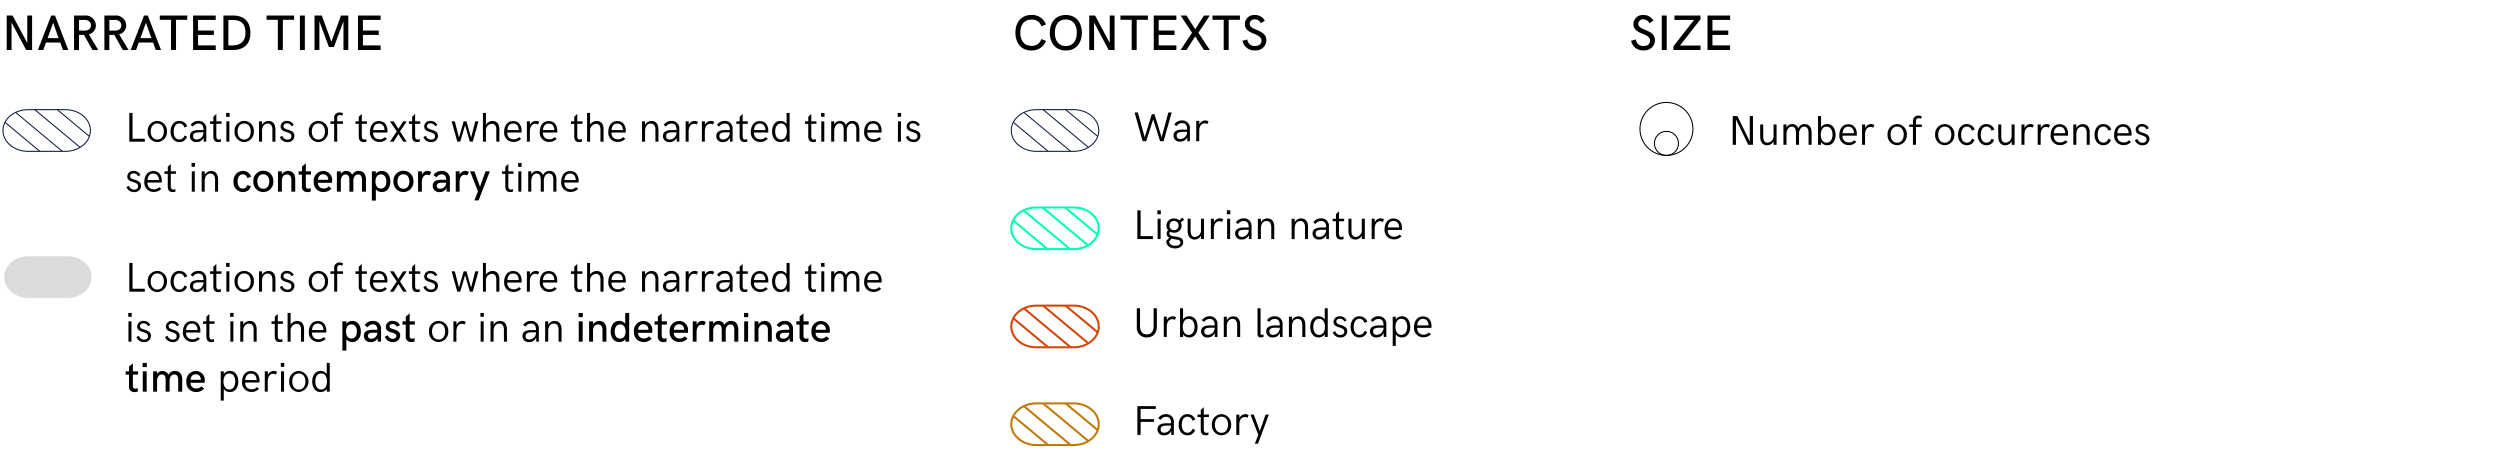 <svg xmlns="http://www.w3.org/2000/svg" xmlns:xlink="http://www.w3.org/1999/xlink" width="600" height="112" viewBox="0 0 600 112">
  <defs>
    <clipPath id="clip-path">
      <path id="Path_147501" data-name="Path 147501" d="M209.5,35.5h9c3.3,0,6,2.25,6,5h0c0,2.75-2.7,5-6,5h-9c-3.3,0-6-2.25-6-5h0C203.5,37.75,206.2,35.5,209.5,35.5Z" transform="translate(-203.5 -35.5)"/>
    </clipPath>
    <clipPath id="clip-path-2">
      <path id="Path_147503" data-name="Path 147503" d="M209.5,55.8h9c3.3,0,6,2.25,6,5h0c0,2.75-2.7,5-6,5h-9c-3.3,0-6-2.25-6-5h0C203.5,58.05,206.2,55.8,209.5,55.8Z" transform="translate(-203.5 -55.8)"/>
    </clipPath>
    <clipPath id="clip-path-3">
      <path id="Path_147505" data-name="Path 147505" d="M209.5,76.2h9c3.3,0,6,2.25,6,5h0c0,2.75-2.7,5-6,5h-9c-3.3,0-6-2.25-6-5h0C203.5,78.45,206.2,76.2,209.5,76.2Z" transform="translate(-203.5 -76.2)"/>
    </clipPath>
    <clipPath id="clip-path-4">
      <path id="Path_147507" data-name="Path 147507" d="M209.5,96.5h9c3.3,0,6,2.25,6,5h0c0,2.75-2.7,5-6,5h-9c-3.3,0-6-2.25-6-5h0C203.5,98.75,206.2,96.5,209.5,96.5Z" transform="translate(-203.5 -96.5)"/>
    </clipPath>
    <clipPath id="clip-trasformare_legenda_01_en">
      <rect width="600" height="112"/>
    </clipPath>
  </defs>
  <g id="trasformare_legenda_01_en" clip-path="url(#clip-trasformare_legenda_01_en)">
    <path id="Path_161839" data-name="Path 161839" d="M2.3,0h.85L4.834-5.254,6.484,0h.85L9.277-6.9h-.8L6.851-.947,5.132-6.5H4.507L2.793-.947,1.152-6.9H.361Zm8.994.1a1.821,1.821,0,0,0,1.714-1.04L13.022,0h.62V-2.993A1.8,1.8,0,0,0,11.733-4.98a2.164,2.164,0,0,0-1.841.957l.532.415a1.605,1.605,0,0,1,1.353-.737c.884,0,1.2.64,1.2,1.558H11.86c-1.387,0-2.148.454-2.148,1.431A1.43,1.43,0,0,0,11.294.1Zm.083-.615c-.508,0-.913-.239-.913-.82,0-.649.5-.9,1.465-.9h1.045A1.683,1.683,0,0,1,11.377-.518ZM15.161,0h.718V-2.437c0-1.177.5-1.846,1.333-1.846a.888.888,0,0,1,.6.186l.308-.63a1.268,1.268,0,0,0-.786-.254,1.572,1.572,0,0,0-1.44.967v-.864h-.728Z" transform="translate(271.934 33.889)"/>
    <g id="Group_23270" data-name="Group 23270" transform="translate(242.703 26.322)" clip-path="url(#clip-path)">
      <line id="Line_5277" data-name="Line 5277" x2="107.1" y2="89.25" transform="translate(-66 1.625)" fill="none" stroke="#0d1b3a" stroke-miterlimit="10" stroke-width="0.25"/>
      <line id="Line_5278" data-name="Line 5278" x2="107.1" y2="89.25" transform="translate(-62.4 0.125)" fill="none" stroke="#0d1b3a" stroke-miterlimit="10" stroke-width="0.25"/>
      <line id="Line_5279" data-name="Line 5279" x2="107.1" y2="89.25" transform="translate(-58.8 -1.375)" fill="none" stroke="#0d1b3a" stroke-miterlimit="10" stroke-width="0.25"/>
      <line id="Line_5280" data-name="Line 5280" x2="107.1" y2="89.25" transform="translate(-55.2 -2.875)" fill="none" stroke="#0d1b3a" stroke-miterlimit="10" stroke-width="0.25"/>
      <line id="Line_5281" data-name="Line 5281" x2="107.1" y2="89.25" transform="translate(-51.6 -4.375)" fill="none" stroke="#0d1b3a" stroke-miterlimit="10" stroke-width="0.25"/>
      <line id="Line_5282" data-name="Line 5282" x2="107.1" y2="89.25" transform="translate(-48 -5.875)" fill="none" stroke="#0d1b3a" stroke-miterlimit="10" stroke-width="0.25"/>
      <line id="Line_5283" data-name="Line 5283" x2="107.1" y2="89.25" transform="translate(-44.4 -7.375)" fill="none" stroke="#0d1b3a" stroke-miterlimit="10" stroke-width="0.25"/>
      <line id="Line_5284" data-name="Line 5284" x2="107.1" y2="89.25" transform="translate(-40.8 -8.875)" fill="none" stroke="#0d1b3a" stroke-miterlimit="10" stroke-width="0.25"/>
      <line id="Line_5285" data-name="Line 5285" x2="107.1" y2="89.25" transform="translate(-37.2 -10.375)" fill="none" stroke="#0d1b3a" stroke-miterlimit="10" stroke-width="0.25"/>
      <line id="Line_5286" data-name="Line 5286" x2="107.1" y2="89.25" transform="translate(-33.6 -11.875)" fill="none" stroke="#0d1b3a" stroke-miterlimit="10" stroke-width="0.25"/>
      <line id="Line_5287" data-name="Line 5287" x2="107.1" y2="89.25" transform="translate(-30 -13.375)" fill="none" stroke="#0d1b3a" stroke-miterlimit="10" stroke-width="0.25"/>
      <line id="Line_5288" data-name="Line 5288" x2="107.1" y2="89.25" transform="translate(-26.4 -14.875)" fill="none" stroke="#0d1b3a" stroke-miterlimit="10" stroke-width="0.25"/>
      <line id="Line_5289" data-name="Line 5289" x2="107.1" y2="89.25" transform="translate(-22.8 -16.375)" fill="none" stroke="#0d1b3a" stroke-miterlimit="10" stroke-width="0.25"/>
      <line id="Line_5290" data-name="Line 5290" x2="107.1" y2="89.25" transform="translate(-19.2 -17.875)" fill="none" stroke="#0d1b3a" stroke-miterlimit="10" stroke-width="0.25"/>
      <line id="Line_5291" data-name="Line 5291" x2="107.1" y2="89.25" transform="translate(-15.6 -19.375)" fill="none" stroke="#0d1b3a" stroke-miterlimit="10" stroke-width="0.25"/>
      <line id="Line_5292" data-name="Line 5292" x2="107.1" y2="89.25" transform="translate(-12 -20.875)" fill="none" stroke="#0d1b3a" stroke-miterlimit="10" stroke-width="0.25"/>
      <line id="Line_5293" data-name="Line 5293" x2="107.1" y2="89.25" transform="translate(-8.4 -22.375)" fill="none" stroke="#0d1b3a" stroke-miterlimit="10" stroke-width="0.25"/>
      <line id="Line_5294" data-name="Line 5294" x2="107.1" y2="89.25" transform="translate(-4.8 -23.875)" fill="none" stroke="#0d1b3a" stroke-miterlimit="10" stroke-width="0.25"/>
      <line id="Line_5295" data-name="Line 5295" x2="107.1" y2="89.25" transform="translate(-1.2 -25.375)" fill="none" stroke="#0d1b3a" stroke-miterlimit="10" stroke-width="0.25"/>
      <line id="Line_5296" data-name="Line 5296" x2="107.1" y2="89.25" transform="translate(2.4 -26.875)" fill="none" stroke="#0d1b3a" stroke-miterlimit="10" stroke-width="0.25"/>
      <line id="Line_5297" data-name="Line 5297" x2="107.1" y2="89.25" transform="translate(6 -28.375)" fill="none" stroke="#0d1b3a" stroke-miterlimit="10" stroke-width="0.25"/>
    </g>
    <path id="Path_147502" data-name="Path 147502" d="M209.5,35.5h9c3.3,0,6,2.25,6,5h0c0,2.75-2.7,5-6,5h-9c-3.3,0-6-2.25-6-5h0C203.5,37.75,206.2,35.5,209.5,35.5Z" transform="translate(39.203 -9.178)" fill="none" stroke="#0d1b3a" stroke-miterlimit="10" stroke-width="0.25"/>
    <path id="Path_161836" data-name="Path 161836" d="M1.035,0H4.761V-.708H1.812V-6.9H1.035Zm4.8-5.962h.83V-6.9H5.84ZM5.894,0h.723V-4.878H5.894ZM10.02-.63c-.693-.1-1.3-.244-1.3-.747a.462.462,0,0,1,.21-.376,2.079,2.079,0,0,0,.918.205,1.661,1.661,0,0,0,1.8-1.68,1.761,1.761,0,0,0-.181-.791l.786-.62-.415-.518-.732.664a1.855,1.855,0,0,0-1.26-.454A1.7,1.7,0,0,0,8.018-3.237a1.625,1.625,0,0,0,.41,1.113,1,1,0,0,0-.356.806,1.082,1.082,0,0,0,.62,1l-.7.708a1.287,1.287,0,0,0-.015.186c0,.928.835,1.66,2.1,1.66,1.025,0,1.953-.479,1.953-1.484C12.031-.352,11.011-.5,10.02-.63ZM9.834-4.37a1.059,1.059,0,0,1,1.079,1.118,1.023,1.023,0,0,1-1.079,1.1,1.019,1.019,0,0,1-1.074-1.1A1.066,1.066,0,0,1,9.834-4.37Zm.3,5.962c-.947,0-1.484-.5-1.489-1l.576-.7A4.948,4.948,0,0,0,9.8.015c.835.142,1.577.166,1.577.791C11.382,1.338,10.781,1.592,10.137,1.592ZM14.771.107A1.736,1.736,0,0,0,16.3-.825V0h.723V-4.878H16.3v2.7a1.566,1.566,0,0,1-1.455,1.67c-.835,0-1.025-.786-1.025-1.489V-4.878H13.1v2.832C13.1-.83,13.569.107,14.771.107ZM18.672,0h.718V-2.437c0-1.177.5-1.846,1.333-1.846a.888.888,0,0,1,.6.186l.308-.63a1.268,1.268,0,0,0-.786-.254,1.572,1.572,0,0,0-1.44.967v-.864h-.728ZM22.52-5.962h.83V-6.9h-.83ZM22.573,0H23.3V-4.878h-.723Zm3.511.1A1.821,1.821,0,0,0,27.8-.942L27.813,0h.62V-2.993A1.8,1.8,0,0,0,26.523-4.98a2.164,2.164,0,0,0-1.841.957l.532.415a1.605,1.605,0,0,1,1.353-.737c.884,0,1.2.64,1.2,1.558H26.65c-1.387,0-2.148.454-2.148,1.431A1.43,1.43,0,0,0,26.084.1Zm.083-.615c-.508,0-.913-.239-.913-.82,0-.649.5-.9,1.465-.9h1.045A1.683,1.683,0,0,1,26.167-.518ZM29.951,0h.728V-2.534c0-1.211.61-1.812,1.377-1.812.859,0,1.108.781,1.108,1.455V0h.723V-2.964c0-1.074-.474-2-1.636-2a1.752,1.752,0,0,0-1.572.938v-.85h-.728Zm8.105,0h.728V-2.534c0-1.211.61-1.812,1.377-1.812.859,0,1.108.781,1.108,1.455V0h.723V-2.964c0-1.074-.474-2-1.636-2a1.752,1.752,0,0,0-1.572.938v-.85h-.728Zm6.6.1a1.821,1.821,0,0,0,1.714-1.04L46.387,0h.62V-2.993A1.8,1.8,0,0,0,45.1-4.98a2.164,2.164,0,0,0-1.841.957l.532.415a1.605,1.605,0,0,1,1.353-.737c.884,0,1.2.64,1.2,1.558H45.225c-1.387,0-2.148.454-2.148,1.431A1.43,1.43,0,0,0,44.658.1Zm.083-.615c-.508,0-.913-.239-.913-.82,0-.649.5-.9,1.465-.9h1.045A1.683,1.683,0,0,1,44.741-.518ZM49.873.1a1.966,1.966,0,0,0,.654-.1V-.625a1.164,1.164,0,0,1-.488.122c-.356,0-.62-.249-.62-.786V-4.282h1.235v-.6H49.419V-6.66l-.723.684v1.1H47.91v.6h.781v2.988C48.691-.459,49.009.1,49.873.1Zm3.491.01A1.736,1.736,0,0,0,54.9-.825V0h.723V-4.878H54.9v2.7a1.566,1.566,0,0,1-1.455,1.67c-.835,0-1.025-.786-1.025-1.489V-4.878h-.728v2.832C51.689-.83,52.163.107,53.364.107ZM57.266,0h.718V-2.437c0-1.177.5-1.846,1.333-1.846a.888.888,0,0,1,.6.186l.308-.63a1.268,1.268,0,0,0-.786-.254,1.572,1.572,0,0,0-1.44.967v-.864h-.728Zm5.3.068a2.392,2.392,0,0,0,1.865-.762l-.5-.4a1.7,1.7,0,0,1-1.372.522,1.444,1.444,0,0,1-1.426-1.621h3.4c.01-.088.024-.249.024-.376,0-1.123-.488-2.378-2.07-2.378-1.416,0-2.119,1.226-2.119,2.534A2.211,2.211,0,0,0,62.568.068ZM61.138-2.788c.039-.83.459-1.558,1.353-1.558,1,0,1.353.776,1.372,1.558Z" transform="translate(271.934 57.382)"/>
    <g id="Group_23272" data-name="Group 23272" transform="translate(242.703 49.78)" clip-path="url(#clip-path-2)">
      <line id="Line_5298" data-name="Line 5298" x2="107.1" y2="89.25" transform="translate(-66 1.75)" fill="none" stroke="#00ffb6" stroke-miterlimit="10" stroke-width="0.5"/>
      <line id="Line_5299" data-name="Line 5299" x2="107.1" y2="89.25" transform="translate(-62.4 0.25)" fill="none" stroke="#00ffb6" stroke-miterlimit="10" stroke-width="0.5"/>
      <line id="Line_5300" data-name="Line 5300" x2="107.1" y2="89.25" transform="translate(-58.8 -1.25)" fill="none" stroke="#00ffb6" stroke-miterlimit="10" stroke-width="0.5"/>
      <line id="Line_5301" data-name="Line 5301" x2="107.1" y2="89.25" transform="translate(-55.2 -2.75)" fill="none" stroke="#00ffb6" stroke-miterlimit="10" stroke-width="0.5"/>
      <line id="Line_5302" data-name="Line 5302" x2="107.1" y2="89.25" transform="translate(-51.6 -4.25)" fill="none" stroke="#00ffb6" stroke-miterlimit="10" stroke-width="0.5"/>
      <line id="Line_5303" data-name="Line 5303" x2="107.1" y2="89.25" transform="translate(-48 -5.75)" fill="none" stroke="#00ffb6" stroke-miterlimit="10" stroke-width="0.5"/>
      <line id="Line_5304" data-name="Line 5304" x2="107.1" y2="89.25" transform="translate(-44.4 -7.25)" fill="none" stroke="#00ffb6" stroke-miterlimit="10" stroke-width="0.5"/>
      <line id="Line_5305" data-name="Line 5305" x2="107.1" y2="89.25" transform="translate(-40.8 -8.75)" fill="none" stroke="#00ffb6" stroke-miterlimit="10" stroke-width="0.5"/>
      <line id="Line_5306" data-name="Line 5306" x2="107.1" y2="89.25" transform="translate(-37.2 -10.25)" fill="none" stroke="#00ffb6" stroke-miterlimit="10" stroke-width="0.5"/>
      <line id="Line_5307" data-name="Line 5307" x2="107.1" y2="89.25" transform="translate(-33.6 -11.75)" fill="none" stroke="#00ffb6" stroke-miterlimit="10" stroke-width="0.5"/>
      <line id="Line_5308" data-name="Line 5308" x2="107.1" y2="89.25" transform="translate(-30 -13.25)" fill="none" stroke="#00ffb6" stroke-miterlimit="10" stroke-width="0.5"/>
      <line id="Line_5309" data-name="Line 5309" x2="107.1" y2="89.25" transform="translate(-26.4 -14.75)" fill="none" stroke="#00ffb6" stroke-miterlimit="10" stroke-width="0.5"/>
      <line id="Line_5310" data-name="Line 5310" x2="107.1" y2="89.25" transform="translate(-22.8 -16.25)" fill="none" stroke="#00ffb6" stroke-miterlimit="10" stroke-width="0.5"/>
      <line id="Line_5311" data-name="Line 5311" x2="107.1" y2="89.25" transform="translate(-19.2 -17.75)" fill="none" stroke="#00ffb6" stroke-miterlimit="10" stroke-width="0.5"/>
      <line id="Line_5312" data-name="Line 5312" x2="107.1" y2="89.25" transform="translate(-15.6 -19.25)" fill="none" stroke="#00ffb6" stroke-miterlimit="10" stroke-width="0.5"/>
      <line id="Line_5313" data-name="Line 5313" x2="107.1" y2="89.25" transform="translate(-12 -20.75)" fill="none" stroke="#00ffb6" stroke-miterlimit="10" stroke-width="0.5"/>
      <line id="Line_5314" data-name="Line 5314" x2="107.1" y2="89.25" transform="translate(-8.4 -22.25)" fill="none" stroke="#00ffb6" stroke-miterlimit="10" stroke-width="0.5"/>
      <line id="Line_5315" data-name="Line 5315" x2="107.1" y2="89.25" transform="translate(-4.8 -23.75)" fill="none" stroke="#00ffb6" stroke-miterlimit="10" stroke-width="0.5"/>
      <line id="Line_5316" data-name="Line 5316" x2="107.1" y2="89.25" transform="translate(-1.2 -25.25)" fill="none" stroke="#00ffb6" stroke-miterlimit="10" stroke-width="0.5"/>
      <line id="Line_5317" data-name="Line 5317" x2="107.1" y2="89.25" transform="translate(2.4 -26.75)" fill="none" stroke="#00ffb6" stroke-miterlimit="10" stroke-width="0.5"/>
      <line id="Line_5318" data-name="Line 5318" x2="107.1" y2="89.25" transform="translate(6 -28.25)" fill="none" stroke="#00ffb6" stroke-miterlimit="10" stroke-width="0.5"/>
    </g>
    <path id="Path_147504" data-name="Path 147504" d="M209.5,55.8h9c3.3,0,6,2.25,6,5h0c0,2.75-2.7,5-6,5h-9c-3.3,0-6-2.25-6-5h0C203.5,58.05,206.2,55.8,209.5,55.8Z" transform="translate(39.203 -6.02)" fill="none" stroke="#00ffb6" stroke-miterlimit="10" stroke-width="0.5"/>
    <path id="Path_161837" data-name="Path 161837" d="M3.3.1C5.01.1,5.713-1.143,5.713-2.578V-6.9H4.937v4.15c0,1.191-.386,2.114-1.641,2.114S1.675-1.558,1.675-2.749V-6.9H.9v4.37A2.328,2.328,0,0,0,3.3.1ZM7.373,0h.718V-2.437c0-1.177.5-1.846,1.333-1.846a.888.888,0,0,1,.6.186l.308-.63a1.268,1.268,0,0,0-.786-.254,1.572,1.572,0,0,0-1.44.967v-.864H7.373Zm6.147.1c1.27,0,1.963-1.147,1.963-2.539S14.79-4.98,13.516-4.98A1.747,1.747,0,0,0,12-4.214V-6.9h-.728V0H12V-.664A1.747,1.747,0,0,0,13.521.1Zm-.19-.615c-.977,0-1.392-.928-1.392-1.924s.415-1.924,1.392-1.924,1.426.938,1.426,1.924S14.312-.518,13.33-.518ZM17.91.1a1.821,1.821,0,0,0,1.714-1.04L19.639,0h.62V-2.993A1.8,1.8,0,0,0,18.35-4.98a2.164,2.164,0,0,0-1.841.957l.532.415a1.605,1.605,0,0,1,1.353-.737c.884,0,1.2.64,1.2,1.558H18.477c-1.387,0-2.148.454-2.148,1.431A1.43,1.43,0,0,0,17.91.1Zm.083-.615c-.508,0-.913-.239-.913-.82,0-.649.5-.9,1.465-.9H19.59A1.683,1.683,0,0,1,17.993-.518ZM21.777,0H22.5V-2.534c0-1.211.61-1.812,1.377-1.812.859,0,1.108.781,1.108,1.455V0h.723V-2.964c0-1.074-.474-2-1.636-2a1.752,1.752,0,0,0-1.572.938v-.85h-.728Zm9.067-.537c-.22,0-.239-.264-.239-.278V-6.9h-.737V-.986c0,.586.054,1.084.791,1.084a2.381,2.381,0,0,0,.659-.1V-.586A2.891,2.891,0,0,1,30.845-.537ZM33.54.1a1.821,1.821,0,0,0,1.714-1.04L35.269,0h.62V-2.993A1.8,1.8,0,0,0,33.979-4.98a2.164,2.164,0,0,0-1.841.957l.532.415a1.605,1.605,0,0,1,1.353-.737c.884,0,1.2.64,1.2,1.558H34.106c-1.387,0-2.148.454-2.148,1.431A1.43,1.43,0,0,0,33.54.1Zm.083-.615c-.508,0-.913-.239-.913-.82,0-.649.5-.9,1.465-.9H35.22A1.683,1.683,0,0,1,33.623-.518ZM37.407,0h.728V-2.534c0-1.211.61-1.812,1.377-1.812.859,0,1.108.781,1.108,1.455V0h.723V-2.964c0-1.074-.474-2-1.636-2a1.752,1.752,0,0,0-1.572.938v-.85h-.728ZM46-6.9v2.686a1.746,1.746,0,0,0-1.528-.767c-1.245,0-1.953,1.143-1.953,2.539S43.228.1,44.478.1a1.734,1.734,0,0,0,1.528-.776L46.021,0h.708V-6.9ZM44.663-.518c-.977,0-1.4-.928-1.4-1.924s.42-1.924,1.4-1.924c1,0,1.4.938,1.4,1.924S45.659-.518,44.663-.518ZM49.736.1a1.521,1.521,0,0,0,1.675-1.489c0-1.792-2.632-1.2-2.632-2.324,0-.4.327-.674.854-.674a1.15,1.15,0,0,1,1.089.688l.537-.308a1.733,1.733,0,0,0-1.6-.972A1.392,1.392,0,0,0,48.11-3.628C48.11-1.973,50.7-2.617,50.7-1.3c0,.527-.405.806-.957.806a1.237,1.237,0,0,1-1.216-.928l-.615.317A1.893,1.893,0,0,0,49.736.1Zm4.595,0A1.861,1.861,0,0,0,56.167-1.2l-.635-.273a1.224,1.224,0,0,1-1.211.952c-1.021,0-1.362-1.021-1.362-1.914s.352-1.934,1.362-1.934a1.234,1.234,0,0,1,1.211.977l.688-.293a2,2,0,0,0-1.9-1.3c-1.406,0-2.109,1.24-2.109,2.549S52.925.1,54.331.1Zm4.106,0a1.821,1.821,0,0,0,1.714-1.04L60.166,0h.62V-2.993A1.8,1.8,0,0,0,58.877-4.98a2.164,2.164,0,0,0-1.841.957l.532.415a1.605,1.605,0,0,1,1.353-.737c.884,0,1.2.64,1.2,1.558H59c-1.387,0-2.148.454-2.148,1.431A1.43,1.43,0,0,0,58.438.1Zm.083-.615c-.508,0-.913-.239-.913-.82,0-.649.5-.9,1.465-.9h1.045A1.683,1.683,0,0,1,58.521-.518Zm3.794,2.656h.732v-2.8A1.75,1.75,0,0,0,64.541.1c1.309,0,1.987-1.157,1.987-2.539S65.845-4.98,64.536-4.98a1.743,1.743,0,0,0-1.489.767v-.664h-.732Zm2.07-2.656c-.991,0-1.406-.928-1.406-1.924s.415-1.924,1.406-1.924S65.8-3.428,65.8-2.441,65.361-.518,64.385-.518Zm5.254.586A2.392,2.392,0,0,0,71.5-.693l-.5-.4a1.7,1.7,0,0,1-1.372.522,1.444,1.444,0,0,1-1.426-1.621h3.4c.01-.088.024-.249.024-.376,0-1.123-.488-2.378-2.07-2.378-1.416,0-2.119,1.226-2.119,2.534A2.211,2.211,0,0,0,69.639.068ZM68.208-2.788c.039-.83.459-1.558,1.353-1.558,1,0,1.353.776,1.372,1.558Z" transform="translate(271.934 80.886)"/>
    <g id="Group_23274" data-name="Group 23274" transform="translate(242.703 73.353)" clip-path="url(#clip-path-3)">
      <line id="Line_5319" data-name="Line 5319" x2="107.1" y2="89.25" transform="translate(-66 1.625)" fill="none" stroke="#d34709" stroke-miterlimit="10" stroke-width="0.5"/>
      <line id="Line_5320" data-name="Line 5320" x2="107.1" y2="89.25" transform="translate(-62.4 0.125)" fill="none" stroke="#d34709" stroke-miterlimit="10" stroke-width="0.5"/>
      <line id="Line_5321" data-name="Line 5321" x2="107.1" y2="89.25" transform="translate(-58.8 -1.375)" fill="none" stroke="#d34709" stroke-miterlimit="10" stroke-width="0.5"/>
      <line id="Line_5322" data-name="Line 5322" x2="107.1" y2="89.25" transform="translate(-55.2 -2.875)" fill="none" stroke="#d34709" stroke-miterlimit="10" stroke-width="0.5"/>
      <line id="Line_5323" data-name="Line 5323" x2="107.1" y2="89.25" transform="translate(-51.6 -4.375)" fill="none" stroke="#d34709" stroke-miterlimit="10" stroke-width="0.5"/>
      <line id="Line_5324" data-name="Line 5324" x2="107.1" y2="89.25" transform="translate(-48 -5.875)" fill="none" stroke="#d34709" stroke-miterlimit="10" stroke-width="0.5"/>
      <line id="Line_5325" data-name="Line 5325" x2="107.1" y2="89.25" transform="translate(-44.4 -7.375)" fill="none" stroke="#d34709" stroke-miterlimit="10" stroke-width="0.5"/>
      <line id="Line_5326" data-name="Line 5326" x2="107.1" y2="89.25" transform="translate(-40.8 -8.875)" fill="none" stroke="#d34709" stroke-miterlimit="10" stroke-width="0.5"/>
      <line id="Line_5327" data-name="Line 5327" x2="107.1" y2="89.25" transform="translate(-37.2 -10.375)" fill="none" stroke="#d34709" stroke-miterlimit="10" stroke-width="0.5"/>
      <line id="Line_5328" data-name="Line 5328" x2="107.1" y2="89.25" transform="translate(-33.6 -11.875)" fill="none" stroke="#d34709" stroke-miterlimit="10" stroke-width="0.5"/>
      <line id="Line_5329" data-name="Line 5329" x2="107.1" y2="89.25" transform="translate(-30 -13.375)" fill="none" stroke="#d34709" stroke-miterlimit="10" stroke-width="0.5"/>
      <line id="Line_5330" data-name="Line 5330" x2="107.1" y2="89.25" transform="translate(-26.4 -14.875)" fill="none" stroke="#d34709" stroke-miterlimit="10" stroke-width="0.5"/>
      <line id="Line_5331" data-name="Line 5331" x2="107.1" y2="89.25" transform="translate(-22.8 -16.375)" fill="none" stroke="#d34709" stroke-miterlimit="10" stroke-width="0.5"/>
      <line id="Line_5332" data-name="Line 5332" x2="107.1" y2="89.25" transform="translate(-19.2 -17.875)" fill="none" stroke="#d34709" stroke-miterlimit="10" stroke-width="0.5"/>
      <line id="Line_5333" data-name="Line 5333" x2="107.1" y2="89.25" transform="translate(-15.6 -19.375)" fill="none" stroke="#d34709" stroke-miterlimit="10" stroke-width="0.5"/>
      <line id="Line_5334" data-name="Line 5334" x2="107.1" y2="89.25" transform="translate(-12 -20.875)" fill="none" stroke="#d34709" stroke-miterlimit="10" stroke-width="0.5"/>
      <line id="Line_5335" data-name="Line 5335" x2="107.1" y2="89.25" transform="translate(-8.4 -22.375)" fill="none" stroke="#d34709" stroke-miterlimit="10" stroke-width="0.5"/>
      <line id="Line_5336" data-name="Line 5336" x2="107.1" y2="89.25" transform="translate(-4.8 -23.875)" fill="none" stroke="#d34709" stroke-miterlimit="10" stroke-width="0.5"/>
      <line id="Line_5337" data-name="Line 5337" x2="107.1" y2="89.25" transform="translate(-1.2 -25.375)" fill="none" stroke="#d34709" stroke-miterlimit="10" stroke-width="0.5"/>
      <line id="Line_5338" data-name="Line 5338" x2="107.1" y2="89.25" transform="translate(2.4 -26.875)" fill="none" stroke="#d34709" stroke-miterlimit="10" stroke-width="0.5"/>
      <line id="Line_5339" data-name="Line 5339" x2="107.1" y2="89.25" transform="translate(6 -28.375)" fill="none" stroke="#d34709" stroke-miterlimit="10" stroke-width="0.5"/>
    </g>
    <path id="Path_147506" data-name="Path 147506" d="M209.5,76.2h9c3.3,0,6,2.25,6,5h0c0,2.75-2.7,5-6,5h-9c-3.3,0-6-2.25-6-5h0C203.5,78.45,206.2,76.2,209.5,76.2Z" transform="translate(39.203 -2.847)" fill="none" stroke="#d34709" stroke-miterlimit="10" stroke-width="0.5"/>
    <path id="Path_161838" data-name="Path 161838" d="M1.035,0h.776V-3.13H5.029v-.649H1.812V-6.23H5.459V-6.9H1.035ZM7.446.1A1.821,1.821,0,0,0,9.16-.942L9.175,0h.62V-2.993A1.8,1.8,0,0,0,7.886-4.98a2.164,2.164,0,0,0-1.841.957l.532.415A1.605,1.605,0,0,1,7.93-4.346c.884,0,1.2.64,1.2,1.558H8.013c-1.387,0-2.148.454-2.148,1.431A1.43,1.43,0,0,0,7.446.1Zm.083-.615c-.508,0-.913-.239-.913-.82,0-.649.5-.9,1.465-.9H9.126A1.683,1.683,0,0,1,7.529-.518ZM13.062.1A1.861,1.861,0,0,0,14.9-1.2l-.635-.273a1.224,1.224,0,0,1-1.211.952c-1.021,0-1.362-1.021-1.362-1.914s.352-1.934,1.362-1.934a1.234,1.234,0,0,1,1.211.977l.688-.293a2,2,0,0,0-1.9-1.3c-1.406,0-2.109,1.24-2.109,2.549S11.655.1,13.062.1Zm4.365,0a1.966,1.966,0,0,0,.654-.1V-.625a1.164,1.164,0,0,1-.488.122c-.356,0-.62-.249-.62-.786V-4.282h1.235v-.6H16.973V-6.66l-.723.684v1.1h-.786v.6h.781v2.988C16.245-.459,16.563.1,17.427.1Zm3.789,0A2.4,2.4,0,0,0,23.54-2.451,2.383,2.383,0,0,0,21.216-4.98a2.361,2.361,0,0,0-2.3,2.529A2.376,2.376,0,0,0,21.216.1Zm0-.605c-1.074,0-1.572-.957-1.572-1.943s.5-1.924,1.582-1.924S22.8-3.428,22.8-2.451,22.314-.508,21.221-.508ZM24.78,0H25.5V-2.437c0-1.177.5-1.846,1.333-1.846a.888.888,0,0,1,.6.186l.308-.63a1.268,1.268,0,0,0-.786-.254,1.572,1.572,0,0,0-1.44.967v-.864H24.78Zm4.443,2.1h.767L32.6-4.878h-.8L30.42-.889,28.989-4.878h-.806L30.059-.024Z" transform="translate(271.934 104.378)"/>
    <g id="Group_23276" data-name="Group 23276" transform="translate(242.703 96.811)" clip-path="url(#clip-path-4)">
      <line id="Line_5340" data-name="Line 5340" x2="107.1" y2="89.25" transform="translate(-66 1.625)" fill="none" stroke="#c17b0c" stroke-miterlimit="10" stroke-width="0.5"/>
      <line id="Line_5341" data-name="Line 5341" x2="107.1" y2="89.25" transform="translate(-62.4 0.125)" fill="none" stroke="#c17b0c" stroke-miterlimit="10" stroke-width="0.5"/>
      <line id="Line_5342" data-name="Line 5342" x2="107.1" y2="89.25" transform="translate(-58.8 -1.375)" fill="none" stroke="#c17b0c" stroke-miterlimit="10" stroke-width="0.5"/>
      <line id="Line_5343" data-name="Line 5343" x2="107.1" y2="89.25" transform="translate(-55.2 -2.875)" fill="none" stroke="#c17b0c" stroke-miterlimit="10" stroke-width="0.5"/>
      <line id="Line_5344" data-name="Line 5344" x2="107.1" y2="89.25" transform="translate(-51.6 -4.375)" fill="none" stroke="#c17b0c" stroke-miterlimit="10" stroke-width="0.5"/>
      <line id="Line_5345" data-name="Line 5345" x2="107.1" y2="89.25" transform="translate(-48 -5.875)" fill="none" stroke="#c17b0c" stroke-miterlimit="10" stroke-width="0.5"/>
      <line id="Line_5346" data-name="Line 5346" x2="107.1" y2="89.25" transform="translate(-44.4 -7.375)" fill="none" stroke="#c17b0c" stroke-miterlimit="10" stroke-width="0.5"/>
      <line id="Line_5347" data-name="Line 5347" x2="107.1" y2="89.25" transform="translate(-40.8 -8.875)" fill="none" stroke="#c17b0c" stroke-miterlimit="10" stroke-width="0.5"/>
      <line id="Line_5348" data-name="Line 5348" x2="107.1" y2="89.25" transform="translate(-37.2 -10.375)" fill="none" stroke="#c17b0c" stroke-miterlimit="10" stroke-width="0.5"/>
      <line id="Line_5349" data-name="Line 5349" x2="107.1" y2="89.25" transform="translate(-33.6 -11.875)" fill="none" stroke="#c17b0c" stroke-miterlimit="10" stroke-width="0.5"/>
      <line id="Line_5350" data-name="Line 5350" x2="107.1" y2="89.25" transform="translate(-30 -13.375)" fill="none" stroke="#c17b0c" stroke-miterlimit="10" stroke-width="0.5"/>
      <line id="Line_5351" data-name="Line 5351" x2="107.1" y2="89.25" transform="translate(-26.4 -14.875)" fill="none" stroke="#c17b0c" stroke-miterlimit="10" stroke-width="0.5"/>
      <line id="Line_5352" data-name="Line 5352" x2="107.1" y2="89.25" transform="translate(-22.8 -16.375)" fill="none" stroke="#c17b0c" stroke-miterlimit="10" stroke-width="0.5"/>
      <line id="Line_5353" data-name="Line 5353" x2="107.1" y2="89.25" transform="translate(-19.2 -17.875)" fill="none" stroke="#c17b0c" stroke-miterlimit="10" stroke-width="0.5"/>
      <line id="Line_5354" data-name="Line 5354" x2="107.1" y2="89.25" transform="translate(-15.6 -19.375)" fill="none" stroke="#c17b0c" stroke-miterlimit="10" stroke-width="0.5"/>
      <line id="Line_5355" data-name="Line 5355" x2="107.1" y2="89.25" transform="translate(-12 -20.875)" fill="none" stroke="#c17b0c" stroke-miterlimit="10" stroke-width="0.5"/>
      <line id="Line_5356" data-name="Line 5356" x2="107.1" y2="89.25" transform="translate(-8.4 -22.375)" fill="none" stroke="#c17b0c" stroke-miterlimit="10" stroke-width="0.5"/>
      <line id="Line_5357" data-name="Line 5357" x2="107.1" y2="89.25" transform="translate(-4.8 -23.875)" fill="none" stroke="#c17b0c" stroke-miterlimit="10" stroke-width="0.5"/>
      <line id="Line_5358" data-name="Line 5358" x2="107.1" y2="89.25" transform="translate(-1.2 -25.375)" fill="none" stroke="#c17b0c" stroke-miterlimit="10" stroke-width="0.5"/>
      <line id="Line_5359" data-name="Line 5359" x2="107.1" y2="89.25" transform="translate(2.4 -26.875)" fill="none" stroke="#c17b0c" stroke-miterlimit="10" stroke-width="0.5"/>
      <line id="Line_5360" data-name="Line 5360" x2="107.1" y2="89.25" transform="translate(6 -28.375)" fill="none" stroke="#c17b0c" stroke-miterlimit="10" stroke-width="0.5"/>
    </g>
    <path id="Path_147508" data-name="Path 147508" d="M209.5,96.5h9c3.3,0,6,2.25,6,5h0c0,2.75-2.7,5-6,5h-9c-3.3,0-6-2.25-6-5h0C203.5,98.75,206.2,96.5,209.5,96.5Z" transform="translate(39.203 0.311)" fill="none" stroke="#c17b0c" stroke-miterlimit="10" stroke-width="0.5"/>
    <g id="Group_24677" data-name="Group 24677">
      <path id="Path_161840" data-name="Path 161840" d="M1.035,0h.771V-6.089L4.756,0H5.889V-6.9H5.122V-.82L2.153-6.9H1.035ZM9.3.107A1.736,1.736,0,0,0,10.83-.825V0h.723V-4.878H10.83v2.7A1.566,1.566,0,0,1,9.375-.508C8.54-.508,8.35-1.294,8.35-2V-4.878H7.622v2.832C7.622-.83,8.1.107,9.3.107ZM13.2,0h.737V-2.544c0-.884.435-1.816,1.245-1.816.835,0,1.025.776,1.025,1.45V0h.742V-2.705c0-.8.435-1.655,1.235-1.655.845,0,1.045.806,1.045,1.47V0h.737V-2.964c0-1.084-.488-2.017-1.694-2.017A1.618,1.618,0,0,0,16.753-3.96,1.465,1.465,0,0,0,15.264-4.98a1.459,1.459,0,0,0-1.328.859v-.757H13.2ZM23.75.1c1.27,0,1.963-1.147,1.963-2.539S25.02-4.98,23.745-4.98a1.747,1.747,0,0,0-1.514.767V-6.9H21.5V0h.728V-.664A1.747,1.747,0,0,0,23.75.1Zm-.19-.615c-.977,0-1.392-.928-1.392-1.924s.415-1.924,1.392-1.924,1.426.938,1.426,1.924S24.541-.518,23.56-.518Zm5.264.586a2.392,2.392,0,0,0,1.865-.762l-.5-.4a1.7,1.7,0,0,1-1.372.522,1.444,1.444,0,0,1-1.426-1.621h3.4c.01-.088.024-.249.024-.376,0-1.123-.488-2.378-2.07-2.378-1.416,0-2.119,1.226-2.119,2.534A2.211,2.211,0,0,0,28.823.068ZM27.393-2.788c.039-.83.459-1.558,1.353-1.558,1,0,1.353.776,1.372,1.558ZM32.07,0h.718V-2.437c0-1.177.5-1.846,1.333-1.846a.888.888,0,0,1,.6.186l.308-.63a1.268,1.268,0,0,0-.786-.254,1.572,1.572,0,0,0-1.44.967v-.864H32.07Zm8.423.1a2.4,2.4,0,0,0,2.324-2.549A2.383,2.383,0,0,0,40.493-4.98a2.361,2.361,0,0,0-2.3,2.529A2.376,2.376,0,0,0,40.493.1Zm0-.605c-1.074,0-1.572-.957-1.572-1.943s.5-1.924,1.582-1.924,1.572.947,1.572,1.924S41.592-.508,40.5-.508ZM44.282,0h.728V-4.282h1.4v-.6h-1.4v-.781c0-.5.273-.728.649-.728a1.387,1.387,0,0,1,.571.151l.176-.581a1.825,1.825,0,0,0-.8-.186,1.225,1.225,0,0,0-1.318,1.3v.82h-.894v.6h.889Zm7.627.1a2.4,2.4,0,0,0,2.324-2.549A2.383,2.383,0,0,0,51.909-4.98a2.361,2.361,0,0,0-2.3,2.529A2.376,2.376,0,0,0,51.909.1Zm0-.605c-1.074,0-1.572-.957-1.572-1.943s.5-1.924,1.582-1.924S53.5-3.428,53.5-2.451,53.008-.508,51.914-.508ZM57.222.1A1.861,1.861,0,0,0,59.058-1.2l-.635-.273a1.224,1.224,0,0,1-1.211.952c-1.021,0-1.362-1.021-1.362-1.914s.352-1.934,1.362-1.934a1.234,1.234,0,0,1,1.211.977l.688-.293a2,2,0,0,0-1.9-1.3c-1.406,0-2.109,1.24-2.109,2.549S55.815.1,57.222.1Zm4.707,0A1.861,1.861,0,0,0,63.765-1.2L63.13-1.47a1.224,1.224,0,0,1-1.211.952c-1.021,0-1.362-1.021-1.362-1.914s.352-1.934,1.362-1.934a1.234,1.234,0,0,1,1.211.977l.688-.293a2,2,0,0,0-1.9-1.3c-1.406,0-2.109,1.24-2.109,2.549S60.522.1,61.929.1Zm4.5.01a1.736,1.736,0,0,0,1.533-.933V0h.723V-4.878h-.723v2.7a1.566,1.566,0,0,1-1.455,1.67c-.835,0-1.025-.786-1.025-1.489V-4.878h-.728v2.832C64.756-.83,65.229.107,66.431.107ZM70.332,0h.718V-2.437c0-1.177.5-1.846,1.333-1.846a.888.888,0,0,1,.6.186l.308-.63A1.268,1.268,0,0,0,72.5-4.98a1.572,1.572,0,0,0-1.44.967v-.864h-.728Zm3.892,0h.718V-2.437c0-1.177.5-1.846,1.333-1.846a.888.888,0,0,1,.6.186l.308-.63a1.268,1.268,0,0,0-.786-.254,1.572,1.572,0,0,0-1.44.967v-.864h-.728Zm5.3.068a2.392,2.392,0,0,0,1.865-.762l-.5-.4a1.7,1.7,0,0,1-1.372.522A1.444,1.444,0,0,1,78.1-2.192h3.4c.01-.088.024-.249.024-.376,0-1.123-.488-2.378-2.07-2.378-1.416,0-2.119,1.226-2.119,2.534A2.211,2.211,0,0,0,79.526.068ZM78.1-2.788c.039-.83.459-1.558,1.353-1.558,1,0,1.353.776,1.372,1.558ZM82.773,0H83.5V-2.534c0-1.211.61-1.812,1.377-1.812.859,0,1.108.781,1.108,1.455V0h.723V-2.964c0-1.074-.474-2-1.636-2a1.752,1.752,0,0,0-1.572.938v-.85h-.728Zm7.212.1A1.861,1.861,0,0,0,91.821-1.2l-.635-.273a1.224,1.224,0,0,1-1.211.952c-1.021,0-1.362-1.021-1.362-1.914s.352-1.934,1.362-1.934a1.234,1.234,0,0,1,1.211.977l.688-.293a2,2,0,0,0-1.9-1.3c-1.406,0-2.109,1.24-2.109,2.549S88.579.1,89.985.1Zm4.78-.029a2.392,2.392,0,0,0,1.865-.762l-.5-.4a1.7,1.7,0,0,1-1.372.522,1.444,1.444,0,0,1-1.426-1.621h3.4c.01-.088.024-.249.024-.376,0-1.123-.488-2.378-2.07-2.378-1.416,0-2.119,1.226-2.119,2.534A2.211,2.211,0,0,0,94.766.068ZM93.335-2.788c.039-.83.459-1.558,1.353-1.558,1,0,1.353.776,1.372,1.558ZM99.365.1a1.521,1.521,0,0,0,1.675-1.489c0-1.792-2.632-1.2-2.632-2.324,0-.4.327-.674.854-.674a1.15,1.15,0,0,1,1.089.688l.537-.308a1.733,1.733,0,0,0-1.6-.972,1.392,1.392,0,0,0-1.548,1.353c0,1.655,2.593,1.011,2.593,2.324,0,.527-.405.806-.957.806a1.237,1.237,0,0,1-1.216-.928l-.615.317A1.893,1.893,0,0,0,99.365.1Z" transform="translate(414.823 34.756)"/>
      <circle id="Ellipse_33140" data-name="Ellipse 33140" cx="2.889" cy="2.889" r="2.889" transform="translate(397.058 31.522)" fill="none" stroke="#000" stroke-miterlimit="10" stroke-width="0.25"/>
      <circle id="Ellipse_33141" data-name="Ellipse 33141" cx="6.356" cy="6.356" r="6.356" transform="translate(393.592 24.589)" fill="none" stroke="#000" stroke-miterlimit="10" stroke-width="0.25"/>
    </g>
    <path id="Path_161831" data-name="Path 161831" d="M1.035,9H4.761V8.292H1.812V2.1H1.035Zm6.709.1a2.4,2.4,0,0,0,2.324-2.549A2.383,2.383,0,0,0,7.744,4.02a2.361,2.361,0,0,0-2.3,2.529A2.376,2.376,0,0,0,7.744,9.1Zm0-.605c-1.074,0-1.572-.957-1.572-1.943s.5-1.924,1.582-1.924,1.572.947,1.572,1.924S8.843,8.492,7.749,8.492Zm5.308.605A1.861,1.861,0,0,0,14.893,7.8l-.635-.273a1.224,1.224,0,0,1-1.211.952c-1.021,0-1.362-1.021-1.362-1.914s.352-1.934,1.362-1.934a1.234,1.234,0,0,1,1.211.977l.688-.293a2,2,0,0,0-1.9-1.3c-1.406,0-2.109,1.24-2.109,2.549S11.65,9.1,13.057,9.1Zm4.106,0a1.821,1.821,0,0,0,1.714-1.04L18.892,9h.62V6.007A1.8,1.8,0,0,0,17.6,4.02a2.164,2.164,0,0,0-1.841.957l.532.415a1.605,1.605,0,0,1,1.353-.737c.884,0,1.2.64,1.2,1.558H17.729c-1.387,0-2.148.454-2.148,1.431A1.43,1.43,0,0,0,17.163,9.1Zm.083-.615c-.508,0-.913-.239-.913-.82,0-.649.5-.9,1.465-.9h1.045A1.683,1.683,0,0,1,17.246,8.482Zm5.132.615a1.966,1.966,0,0,0,.654-.1V8.375a1.164,1.164,0,0,1-.488.122c-.356,0-.62-.249-.62-.786V4.718h1.235v-.6H21.924V2.34l-.723.684v1.1h-.786v.6H21.2V7.706C21.2,8.541,21.514,9.1,22.378,9.1Zm1.895-6.06h.83V2.1h-.83ZM24.326,9h.723V4.122h-.723Zm4.272.1a2.4,2.4,0,0,0,2.324-2.549,2.321,2.321,0,1,0-4.624,0A2.376,2.376,0,0,0,28.6,9.1Zm0-.605c-1.074,0-1.572-.957-1.572-1.943s.5-1.924,1.582-1.924,1.572.947,1.572,1.924S29.7,8.492,28.6,8.492ZM32.163,9h.728V6.466c0-1.211.61-1.812,1.377-1.812.859,0,1.108.781,1.108,1.455V9H36.1V6.036c0-1.074-.474-2-1.636-2a1.752,1.752,0,0,0-1.572.938v-.85h-.728Zm6.816.1a1.521,1.521,0,0,0,1.675-1.489c0-1.792-2.632-1.2-2.632-2.324,0-.4.327-.674.854-.674a1.15,1.15,0,0,1,1.089.688l.537-.308a1.733,1.733,0,0,0-1.6-.972,1.392,1.392,0,0,0-1.548,1.353c0,1.655,2.593,1.011,2.593,2.324,0,.527-.405.806-.957.806a1.237,1.237,0,0,1-1.216-.928l-.615.317A1.893,1.893,0,0,0,38.979,9.1Zm7.427,0A2.4,2.4,0,0,0,48.73,6.549a2.321,2.321,0,1,0-4.624,0A2.376,2.376,0,0,0,46.406,9.1Zm0-.605c-1.074,0-1.572-.957-1.572-1.943s.5-1.924,1.582-1.924,1.572.947,1.572,1.924S47.5,8.492,46.411,8.492ZM50.2,9h.728V4.718h1.4v-.6h-1.4V3.341c0-.5.273-.728.649-.728a1.387,1.387,0,0,1,.571.151l.176-.581a1.825,1.825,0,0,0-.8-.186A1.225,1.225,0,0,0,50.2,3.3v.82h-.894v.6H50.2Zm7.085.1a1.966,1.966,0,0,0,.654-.1V8.375a1.164,1.164,0,0,1-.488.122c-.356,0-.62-.249-.62-.786V4.718h1.235v-.6H56.826V2.34l-.723.684v1.1h-.786v.6H56.1V7.706C56.1,8.541,56.416,9.1,57.28,9.1Zm3.711-.029a2.392,2.392,0,0,0,1.865-.762l-.5-.4a1.7,1.7,0,0,1-1.372.522,1.444,1.444,0,0,1-1.426-1.621h3.4c.01-.088.024-.249.024-.376,0-1.123-.488-2.378-2.07-2.378-1.416,0-2.119,1.226-2.119,2.534A2.211,2.211,0,0,0,60.991,9.068ZM59.561,6.212c.039-.83.459-1.558,1.353-1.558,1,0,1.353.776,1.372,1.558ZM63.584,9h.894l1.138-1.846L66.758,9h.869L66,6.539l1.626-2.417h-.869L65.615,5.929,64.478,4.122h-.894l1.646,2.417Zm6.5.1a1.966,1.966,0,0,0,.654-.1V8.375a1.164,1.164,0,0,1-.488.122c-.356,0-.62-.249-.62-.786V4.718h1.235v-.6H69.634V2.34l-.723.684v1.1h-.786v.6h.781V7.706C68.906,8.541,69.224,9.1,70.088,9.1Zm3.35,0a1.521,1.521,0,0,0,1.675-1.489c0-1.792-2.632-1.2-2.632-2.324,0-.4.327-.674.854-.674a1.15,1.15,0,0,1,1.089.688l.537-.308a1.733,1.733,0,0,0-1.6-.972,1.392,1.392,0,0,0-1.548,1.353c0,1.655,2.593,1.011,2.593,2.324,0,.527-.405.806-.957.806a1.237,1.237,0,0,1-1.216-.928l-.615.317A1.893,1.893,0,0,0,73.438,9.1ZM79.751,9h.708L81.621,5.04,82.759,9h.708l1.367-4.878h-.776l-.991,3.906L81.948,4.122h-.669L80.156,8.038l-1-3.916h-.771ZM85.9,9h.723V6.368a1.537,1.537,0,0,1,1.455-1.65c.84,0,1.035.728,1.035,1.392V9h.737V5.992c0-1.04-.474-1.958-1.641-1.958a1.9,1.9,0,0,0-1.587.889V2.1H85.9Zm7.3.068a2.392,2.392,0,0,0,1.865-.762l-.5-.4a1.7,1.7,0,0,1-1.372.522,1.444,1.444,0,0,1-1.426-1.621h3.4c.01-.088.024-.249.024-.376,0-1.123-.488-2.378-2.07-2.378-1.416,0-2.119,1.226-2.119,2.534A2.211,2.211,0,0,0,93.2,9.068ZM91.772,6.212c.039-.83.459-1.558,1.353-1.558,1,0,1.353.776,1.372,1.558ZM96.45,9h.718V6.563c0-1.177.5-1.846,1.333-1.846a.888.888,0,0,1,.6.186l.308-.63a1.268,1.268,0,0,0-.786-.254,1.572,1.572,0,0,0-1.44.967V4.122H96.45Zm5.3.068a2.392,2.392,0,0,0,1.865-.762l-.5-.4a1.7,1.7,0,0,1-1.372.522,1.444,1.444,0,0,1-1.426-1.621h3.4c.01-.088.024-.249.024-.376,0-1.123-.488-2.378-2.07-2.378-1.416,0-2.119,1.226-2.119,2.534A2.211,2.211,0,0,0,101.753,9.068Zm-1.431-2.856c.039-.83.459-1.558,1.353-1.558,1,0,1.353.776,1.372,1.558ZM109,9.1a1.966,1.966,0,0,0,.654-.1V8.375a1.164,1.164,0,0,1-.488.122c-.356,0-.62-.249-.62-.786V4.718h1.235v-.6h-1.235V2.34l-.723.684v1.1h-.786v.6h.781V7.706C107.817,8.541,108.135,9.1,109,9.1Zm1.9-.1h.723V6.368a1.537,1.537,0,0,1,1.455-1.65c.84,0,1.035.728,1.035,1.392V9h.737V5.992c0-1.04-.474-1.958-1.641-1.958a1.9,1.9,0,0,0-1.587.889V2.1H110.9Zm7.3.068a2.392,2.392,0,0,0,1.865-.762l-.5-.4a1.7,1.7,0,0,1-1.372.522,1.444,1.444,0,0,1-1.426-1.621h3.4c.01-.088.024-.249.024-.376,0-1.123-.488-2.378-2.07-2.378C116.7,4.054,116,5.279,116,6.588A2.211,2.211,0,0,0,118.2,9.068Zm-1.431-2.856c.039-.83.459-1.558,1.353-1.558,1,0,1.353.776,1.372,1.558ZM124.087,9h.728V6.466c0-1.211.61-1.812,1.377-1.812.859,0,1.108.781,1.108,1.455V9h.723V6.036c0-1.074-.474-2-1.636-2a1.752,1.752,0,0,0-1.572.938v-.85h-.728Zm6.6.1a1.821,1.821,0,0,0,1.714-1.04l.015.942h.62V6.007a1.8,1.8,0,0,0-1.909-1.987,2.164,2.164,0,0,0-1.841.957l.532.415a1.605,1.605,0,0,1,1.353-.737c.884,0,1.2.64,1.2,1.558h-1.113c-1.387,0-2.148.454-2.148,1.431A1.43,1.43,0,0,0,130.688,9.1Zm.083-.615c-.508,0-.913-.239-.913-.82,0-.649.5-.9,1.465-.9h1.045A1.683,1.683,0,0,1,130.771,8.482ZM134.556,9h.718V6.563c0-1.177.5-1.846,1.333-1.846a.888.888,0,0,1,.6.186l.308-.63a1.268,1.268,0,0,0-.786-.254,1.572,1.572,0,0,0-1.44.967V4.122h-.728Zm3.892,0h.718V6.563c0-1.177.5-1.846,1.333-1.846a.888.888,0,0,1,.6.186l.308-.63a1.268,1.268,0,0,0-.786-.254,1.572,1.572,0,0,0-1.44.967V4.122h-.728Zm5.029.1a1.821,1.821,0,0,0,1.714-1.04l.015.942h.62V6.007a1.8,1.8,0,0,0-1.909-1.987,2.164,2.164,0,0,0-1.841.957l.532.415a1.605,1.605,0,0,1,1.353-.737c.884,0,1.2.64,1.2,1.558h-1.113c-1.387,0-2.148.454-2.148,1.431A1.43,1.43,0,0,0,143.477,9.1Zm.083-.615c-.508,0-.913-.239-.913-.82,0-.649.5-.9,1.465-.9h1.045A1.683,1.683,0,0,1,143.56,8.482Zm5.132.615a1.966,1.966,0,0,0,.654-.1V8.375a1.164,1.164,0,0,1-.488.122c-.356,0-.62-.249-.62-.786V4.718h1.235v-.6h-1.235V2.34l-.723.684v1.1h-.786v.6h.781V7.706C147.51,8.541,147.827,9.1,148.691,9.1Zm3.711-.029a2.392,2.392,0,0,0,1.865-.762l-.5-.4a1.7,1.7,0,0,1-1.372.522,1.444,1.444,0,0,1-1.426-1.621h3.4c.01-.088.024-.249.024-.376,0-1.123-.488-2.378-2.07-2.378-1.416,0-2.119,1.226-2.119,2.534A2.211,2.211,0,0,0,152.4,9.068Zm-1.431-2.856c.039-.83.459-1.558,1.353-1.558,1,0,1.353.776,1.372,1.558ZM158.779,2.1V4.786a1.746,1.746,0,0,0-1.528-.767c-1.245,0-1.953,1.143-1.953,2.539s.708,2.539,1.958,2.539a1.734,1.734,0,0,0,1.528-.776L158.8,9h.708V2.1Zm-1.338,6.382c-.977,0-1.4-.928-1.4-1.924s.42-1.924,1.4-1.924c1,0,1.4.938,1.4,1.924S158.438,8.482,157.441,8.482Zm7.72.615a1.966,1.966,0,0,0,.654-.1V8.375a1.164,1.164,0,0,1-.488.122c-.356,0-.62-.249-.62-.786V4.718h1.235v-.6h-1.235V2.34l-.723.684v1.1H163.2v.6h.781V7.706C163.979,8.541,164.3,9.1,165.161,9.1Zm1.895-6.06h.83V2.1h-.83ZM167.109,9h.723V4.122h-.723Zm2.373,0h.737V6.456c0-.884.435-1.816,1.245-1.816.835,0,1.025.776,1.025,1.45V9h.742V6.295c0-.8.435-1.655,1.235-1.655.845,0,1.045.806,1.045,1.47V9h.737V6.036c0-1.084-.488-2.017-1.694-2.017a1.618,1.618,0,0,0-1.519,1.021,1.529,1.529,0,0,0-2.817-.161V4.122h-.737Zm10.117.068a2.392,2.392,0,0,0,1.865-.762l-.5-.4a1.7,1.7,0,0,1-1.372.522,1.444,1.444,0,0,1-1.426-1.621h3.4c.01-.088.024-.249.024-.376,0-1.123-.488-2.378-2.07-2.378-1.416,0-2.119,1.226-2.119,2.534A2.211,2.211,0,0,0,179.6,9.068Zm-1.431-2.856c.039-.83.459-1.558,1.353-1.558,1,0,1.353.776,1.372,1.558Zm7.275-3.174h.83V2.1h-.83ZM185.5,9h.723V4.122H185.5Zm3.726.1A1.521,1.521,0,0,0,190.9,7.608c0-1.792-2.632-1.2-2.632-2.324,0-.4.327-.674.854-.674a1.15,1.15,0,0,1,1.089.688l.537-.308a1.733,1.733,0,0,0-1.6-.972A1.392,1.392,0,0,0,187.6,5.372c0,1.655,2.593,1.011,2.593,2.324,0,.527-.405.806-.957.806a1.237,1.237,0,0,1-1.216-.928l-.615.317A1.893,1.893,0,0,0,189.224,9.1ZM2.173,21.1a1.521,1.521,0,0,0,1.675-1.489c0-1.792-2.632-1.2-2.632-2.324,0-.4.327-.674.854-.674a1.15,1.15,0,0,1,1.089.688l.537-.308a1.733,1.733,0,0,0-1.6-.972A1.392,1.392,0,0,0,.547,17.372c0,1.655,2.593,1.011,2.593,2.324,0,.527-.405.806-.957.806a1.237,1.237,0,0,1-1.216-.928l-.615.317A1.893,1.893,0,0,0,2.173,21.1Zm4.668-.029a2.392,2.392,0,0,0,1.865-.762l-.5-.4a1.7,1.7,0,0,1-1.372.522A1.444,1.444,0,0,1,5.41,18.808h3.4c.01-.088.024-.249.024-.376,0-1.123-.488-2.378-2.07-2.378-1.416,0-2.119,1.226-2.119,2.534A2.211,2.211,0,0,0,6.841,21.068ZM5.41,18.212c.039-.83.459-1.558,1.353-1.558,1,0,1.353.776,1.372,1.558ZM11.445,21.1A1.966,1.966,0,0,0,12.1,21v-.625a1.164,1.164,0,0,1-.488.122c-.356,0-.62-.249-.62-.786V16.718h1.235v-.6H10.991V14.34l-.723.684v1.1H9.482v.6h.781v2.988C10.264,20.541,10.581,21.1,11.445,21.1Zm4.526-6.06h.83V14.1h-.83ZM16.025,21h.723V16.122h-.723ZM18.4,21h.728V18.466c0-1.211.61-1.812,1.377-1.812.859,0,1.108.781,1.108,1.455V21h.723V18.036c0-1.074-.474-2-1.636-2a1.752,1.752,0,0,0-1.572.938v-.85H18.4Zm9.888.1A1.963,1.963,0,0,0,30.22,19.73l-.84-.337a1.131,1.131,0,0,1-1.1.874c-.933,0-1.26-.879-1.26-1.7s.337-1.714,1.26-1.714a1.129,1.129,0,0,1,1.1.894l.894-.366a2.06,2.06,0,0,0-2-1.362,2.3,2.3,0,0,0-2.222,2.549A2.282,2.282,0,0,0,28.286,21.1Zm4.907,0A2.427,2.427,0,0,0,35.6,18.549a2.406,2.406,0,1,0-4.8,0A2.416,2.416,0,0,0,33.193,21.1Zm0-.8c-1,0-1.426-.85-1.426-1.748s.43-1.724,1.426-1.724,1.426.83,1.426,1.724S34.2,20.3,33.2,20.3Zm3.516.7h.938V18.4c0-1.04.527-1.528,1.245-1.528.742,0,1.025.63,1.025,1.284V21h.938V18.051c0-1.05-.483-2.021-1.7-2.021a1.794,1.794,0,0,0-1.509.811v-.718h-.937Zm7.09.1a2.273,2.273,0,0,0,.762-.122v-.84a1.382,1.382,0,0,1-.581.151c-.332,0-.586-.2-.586-.7V16.908h1.235v-.786H43.4V14.208l-.928.762v1.152h-.8v.786h.786v2.773A1.25,1.25,0,0,0,43.8,21.1Zm3.833-.015a2.474,2.474,0,0,0,1.929-.815l-.654-.552a1.585,1.585,0,0,1-1.274.522,1.287,1.287,0,0,1-1.328-1.367h3.374a2.764,2.764,0,0,0,.029-.415,2.145,2.145,0,0,0-2.158-2.417,2.3,2.3,0,0,0-2.246,2.544A2.28,2.28,0,0,0,47.637,21.083Zm-1.328-2.93c.068-.723.439-1.328,1.24-1.328.825,0,1.2.586,1.245,1.328ZM50.85,21H51.8V18.393c0-.771.41-1.523,1.143-1.523s.908.64.908,1.27V21h.957V18.31c0-.732.41-1.44,1.138-1.44s.923.659.923,1.289V21h.962V18.051c0-1.06-.518-2.031-1.748-2.031a1.714,1.714,0,0,0-1.562.947,1.525,1.525,0,0,0-2.72-.205v-.64H50.85Zm8.4,2.139h.952V20.414a1.751,1.751,0,0,0,1.445.684c1.328,0,2.036-1.172,2.036-2.539s-.713-2.539-2.046-2.539a1.734,1.734,0,0,0-1.436.684v-.581h-.952Zm2.168-2.886c-.908,0-1.3-.781-1.3-1.694s.4-1.709,1.3-1.709,1.309.8,1.309,1.709S62.329,20.253,61.421,20.253Zm5.4.845a2.427,2.427,0,0,0,2.407-2.549,2.406,2.406,0,1,0-4.8,0A2.416,2.416,0,0,0,66.816,21.1Zm0-.8c-1,0-1.426-.85-1.426-1.748s.43-1.724,1.426-1.724,1.426.83,1.426,1.724S67.822,20.3,66.821,20.3Zm3.516.7h.918V18.739c0-1.206.537-1.807,1.24-1.807a.913.913,0,0,1,.566.181l.415-.8a1.243,1.243,0,0,0-.835-.3,1.483,1.483,0,0,0-1.377.947v-.845h-.928Zm5.186.1a1.761,1.761,0,0,0,1.621-.923l.049.825h.786V18.021a1.857,1.857,0,0,0-2-2,2.255,2.255,0,0,0-1.938,1.011l.708.527A1.468,1.468,0,0,1,76,16.845c.767,0,1.089.532,1.089,1.309H75.9c-1.25,0-2.051.405-2.051,1.421A1.508,1.508,0,0,0,75.522,21.1Zm.122-.8c-.483,0-.82-.234-.82-.693,0-.488.381-.752,1.147-.752H77.09A1.48,1.48,0,0,1,75.645,20.3Zm3.74.7H80.3V18.739c0-1.206.537-1.807,1.24-1.807a.913.913,0,0,1,.566.181l.415-.8a1.243,1.243,0,0,0-.835-.3,1.483,1.483,0,0,0-1.377.947v-.845h-.928Zm4.463,2.1h1.016l2.7-6.978H86.523L85.2,19.828l-1.338-3.706h-1.04l1.89,4.8Zm8.608-2a1.966,1.966,0,0,0,.654-.1v-.625a1.164,1.164,0,0,1-.488.122c-.356,0-.62-.249-.62-.786V16.718h1.235v-.6H92V14.34l-.723.684v1.1h-.786v.6h.781v2.988C91.274,20.541,91.592,21.1,92.456,21.1Zm1.895-6.06h.83V14.1h-.83ZM94.4,21h.723V16.122H94.4Zm2.373,0h.737V18.456c0-.884.435-1.816,1.245-1.816.835,0,1.025.776,1.025,1.45V21h.742V18.295c0-.8.435-1.655,1.235-1.655.845,0,1.045.806,1.045,1.47V21h.737V18.036c0-1.084-.488-2.017-1.694-2.017a1.618,1.618,0,0,0-1.519,1.021,1.529,1.529,0,0,0-2.817-.161v-.757h-.737Zm10.117.068a2.392,2.392,0,0,0,1.865-.762l-.5-.4a1.7,1.7,0,0,1-1.372.522,1.444,1.444,0,0,1-1.426-1.621h3.4c.01-.088.024-.249.024-.376,0-1.123-.488-2.378-2.07-2.378-1.416,0-2.119,1.226-2.119,2.534A2.211,2.211,0,0,0,106.895,21.068Zm-1.431-2.856c.039-.83.459-1.558,1.353-1.558,1,0,1.353.776,1.372,1.558Z" transform="translate(30 25)"/>
    <path id="Path_161832" data-name="Path 161832" d="M1.035,9H4.761V8.292H1.812V2.1H1.035Zm6.709.1a2.4,2.4,0,0,0,2.324-2.549A2.383,2.383,0,0,0,7.744,4.02a2.361,2.361,0,0,0-2.3,2.529A2.376,2.376,0,0,0,7.744,9.1Zm0-.605c-1.074,0-1.572-.957-1.572-1.943s.5-1.924,1.582-1.924,1.572.947,1.572,1.924S8.843,8.492,7.749,8.492Zm5.308.605A1.861,1.861,0,0,0,14.893,7.8l-.635-.273a1.224,1.224,0,0,1-1.211.952c-1.021,0-1.362-1.021-1.362-1.914s.352-1.934,1.362-1.934a1.234,1.234,0,0,1,1.211.977l.688-.293a2,2,0,0,0-1.9-1.3c-1.406,0-2.109,1.24-2.109,2.549S11.65,9.1,13.057,9.1Zm4.106,0a1.821,1.821,0,0,0,1.714-1.04L18.892,9h.62V6.007A1.8,1.8,0,0,0,17.6,4.02a2.164,2.164,0,0,0-1.841.957l.532.415a1.605,1.605,0,0,1,1.353-.737c.884,0,1.2.64,1.2,1.558H17.729c-1.387,0-2.148.454-2.148,1.431A1.43,1.43,0,0,0,17.163,9.1Zm.083-.615c-.508,0-.913-.239-.913-.82,0-.649.5-.9,1.465-.9h1.045A1.683,1.683,0,0,1,17.246,8.482Zm5.132.615a1.966,1.966,0,0,0,.654-.1V8.375a1.164,1.164,0,0,1-.488.122c-.356,0-.62-.249-.62-.786V4.718h1.235v-.6H21.924V2.34l-.723.684v1.1h-.786v.6H21.2V7.706C21.2,8.541,21.514,9.1,22.378,9.1Zm1.895-6.06h.83V2.1h-.83ZM24.326,9h.723V4.122h-.723Zm4.272.1a2.4,2.4,0,0,0,2.324-2.549,2.321,2.321,0,1,0-4.624,0A2.376,2.376,0,0,0,28.6,9.1Zm0-.605c-1.074,0-1.572-.957-1.572-1.943s.5-1.924,1.582-1.924,1.572.947,1.572,1.924S29.7,8.492,28.6,8.492ZM32.163,9h.728V6.466c0-1.211.61-1.812,1.377-1.812.859,0,1.108.781,1.108,1.455V9H36.1V6.036c0-1.074-.474-2-1.636-2a1.752,1.752,0,0,0-1.572.938v-.85h-.728Zm6.816.1a1.521,1.521,0,0,0,1.675-1.489c0-1.792-2.632-1.2-2.632-2.324,0-.4.327-.674.854-.674a1.15,1.15,0,0,1,1.089.688l.537-.308a1.733,1.733,0,0,0-1.6-.972,1.392,1.392,0,0,0-1.548,1.353c0,1.655,2.593,1.011,2.593,2.324,0,.527-.405.806-.957.806a1.237,1.237,0,0,1-1.216-.928l-.615.317A1.893,1.893,0,0,0,38.979,9.1Zm7.427,0A2.4,2.4,0,0,0,48.73,6.549a2.321,2.321,0,1,0-4.624,0A2.376,2.376,0,0,0,46.406,9.1Zm0-.605c-1.074,0-1.572-.957-1.572-1.943s.5-1.924,1.582-1.924,1.572.947,1.572,1.924S47.5,8.492,46.411,8.492ZM50.2,9h.728V4.718h1.4v-.6h-1.4V3.341c0-.5.273-.728.649-.728a1.387,1.387,0,0,1,.571.151l.176-.581a1.825,1.825,0,0,0-.8-.186A1.225,1.225,0,0,0,50.2,3.3v.82h-.894v.6H50.2Zm7.085.1a1.966,1.966,0,0,0,.654-.1V8.375a1.164,1.164,0,0,1-.488.122c-.356,0-.62-.249-.62-.786V4.718h1.235v-.6H56.826V2.34l-.723.684v1.1h-.786v.6H56.1V7.706C56.1,8.541,56.416,9.1,57.28,9.1Zm3.711-.029a2.392,2.392,0,0,0,1.865-.762l-.5-.4a1.7,1.7,0,0,1-1.372.522,1.444,1.444,0,0,1-1.426-1.621h3.4c.01-.088.024-.249.024-.376,0-1.123-.488-2.378-2.07-2.378-1.416,0-2.119,1.226-2.119,2.534A2.211,2.211,0,0,0,60.991,9.068ZM59.561,6.212c.039-.83.459-1.558,1.353-1.558,1,0,1.353.776,1.372,1.558ZM63.584,9h.894l1.138-1.846L66.758,9h.869L66,6.539l1.626-2.417h-.869L65.615,5.929,64.478,4.122h-.894l1.646,2.417Zm6.5.1a1.966,1.966,0,0,0,.654-.1V8.375a1.164,1.164,0,0,1-.488.122c-.356,0-.62-.249-.62-.786V4.718h1.235v-.6H69.634V2.34l-.723.684v1.1h-.786v.6h.781V7.706C68.906,8.541,69.224,9.1,70.088,9.1Zm3.35,0a1.521,1.521,0,0,0,1.675-1.489c0-1.792-2.632-1.2-2.632-2.324,0-.4.327-.674.854-.674a1.15,1.15,0,0,1,1.089.688l.537-.308a1.733,1.733,0,0,0-1.6-.972,1.392,1.392,0,0,0-1.548,1.353c0,1.655,2.593,1.011,2.593,2.324,0,.527-.405.806-.957.806a1.237,1.237,0,0,1-1.216-.928l-.615.317A1.893,1.893,0,0,0,73.438,9.1ZM79.751,9h.708L81.621,5.04,82.759,9h.708l1.367-4.878h-.776l-.991,3.906L81.948,4.122h-.669L80.156,8.038l-1-3.916h-.771ZM85.9,9h.723V6.368a1.537,1.537,0,0,1,1.455-1.65c.84,0,1.035.728,1.035,1.392V9h.737V5.992c0-1.04-.474-1.958-1.641-1.958a1.9,1.9,0,0,0-1.587.889V2.1H85.9Zm7.3.068a2.392,2.392,0,0,0,1.865-.762l-.5-.4a1.7,1.7,0,0,1-1.372.522,1.444,1.444,0,0,1-1.426-1.621h3.4c.01-.088.024-.249.024-.376,0-1.123-.488-2.378-2.07-2.378-1.416,0-2.119,1.226-2.119,2.534A2.211,2.211,0,0,0,93.2,9.068ZM91.772,6.212c.039-.83.459-1.558,1.353-1.558,1,0,1.353.776,1.372,1.558ZM96.45,9h.718V6.563c0-1.177.5-1.846,1.333-1.846a.888.888,0,0,1,.6.186l.308-.63a1.268,1.268,0,0,0-.786-.254,1.572,1.572,0,0,0-1.44.967V4.122H96.45Zm5.3.068a2.392,2.392,0,0,0,1.865-.762l-.5-.4a1.7,1.7,0,0,1-1.372.522,1.444,1.444,0,0,1-1.426-1.621h3.4c.01-.088.024-.249.024-.376,0-1.123-.488-2.378-2.07-2.378-1.416,0-2.119,1.226-2.119,2.534A2.211,2.211,0,0,0,101.753,9.068Zm-1.431-2.856c.039-.83.459-1.558,1.353-1.558,1,0,1.353.776,1.372,1.558ZM109,9.1a1.966,1.966,0,0,0,.654-.1V8.375a1.164,1.164,0,0,1-.488.122c-.356,0-.62-.249-.62-.786V4.718h1.235v-.6h-1.235V2.34l-.723.684v1.1h-.786v.6h.781V7.706C107.817,8.541,108.135,9.1,109,9.1Zm1.9-.1h.723V6.368a1.537,1.537,0,0,1,1.455-1.65c.84,0,1.035.728,1.035,1.392V9h.737V5.992c0-1.04-.474-1.958-1.641-1.958a1.9,1.9,0,0,0-1.587.889V2.1H110.9Zm7.3.068a2.392,2.392,0,0,0,1.865-.762l-.5-.4a1.7,1.7,0,0,1-1.372.522,1.444,1.444,0,0,1-1.426-1.621h3.4c.01-.088.024-.249.024-.376,0-1.123-.488-2.378-2.07-2.378C116.7,4.054,116,5.279,116,6.588A2.211,2.211,0,0,0,118.2,9.068Zm-1.431-2.856c.039-.83.459-1.558,1.353-1.558,1,0,1.353.776,1.372,1.558ZM124.087,9h.728V6.466c0-1.211.61-1.812,1.377-1.812.859,0,1.108.781,1.108,1.455V9h.723V6.036c0-1.074-.474-2-1.636-2a1.752,1.752,0,0,0-1.572.938v-.85h-.728Zm6.6.1a1.821,1.821,0,0,0,1.714-1.04l.015.942h.62V6.007a1.8,1.8,0,0,0-1.909-1.987,2.164,2.164,0,0,0-1.841.957l.532.415a1.605,1.605,0,0,1,1.353-.737c.884,0,1.2.64,1.2,1.558h-1.113c-1.387,0-2.148.454-2.148,1.431A1.43,1.43,0,0,0,130.688,9.1Zm.083-.615c-.508,0-.913-.239-.913-.82,0-.649.5-.9,1.465-.9h1.045A1.683,1.683,0,0,1,130.771,8.482ZM134.556,9h.718V6.563c0-1.177.5-1.846,1.333-1.846a.888.888,0,0,1,.6.186l.308-.63a1.268,1.268,0,0,0-.786-.254,1.572,1.572,0,0,0-1.44.967V4.122h-.728Zm3.892,0h.718V6.563c0-1.177.5-1.846,1.333-1.846a.888.888,0,0,1,.6.186l.308-.63a1.268,1.268,0,0,0-.786-.254,1.572,1.572,0,0,0-1.44.967V4.122h-.728Zm5.029.1a1.821,1.821,0,0,0,1.714-1.04l.015.942h.62V6.007a1.8,1.8,0,0,0-1.909-1.987,2.164,2.164,0,0,0-1.841.957l.532.415a1.605,1.605,0,0,1,1.353-.737c.884,0,1.2.64,1.2,1.558h-1.113c-1.387,0-2.148.454-2.148,1.431A1.43,1.43,0,0,0,143.477,9.1Zm.083-.615c-.508,0-.913-.239-.913-.82,0-.649.5-.9,1.465-.9h1.045A1.683,1.683,0,0,1,143.56,8.482Zm5.132.615a1.966,1.966,0,0,0,.654-.1V8.375a1.164,1.164,0,0,1-.488.122c-.356,0-.62-.249-.62-.786V4.718h1.235v-.6h-1.235V2.34l-.723.684v1.1h-.786v.6h.781V7.706C147.51,8.541,147.827,9.1,148.691,9.1Zm3.711-.029a2.392,2.392,0,0,0,1.865-.762l-.5-.4a1.7,1.7,0,0,1-1.372.522,1.444,1.444,0,0,1-1.426-1.621h3.4c.01-.088.024-.249.024-.376,0-1.123-.488-2.378-2.07-2.378-1.416,0-2.119,1.226-2.119,2.534A2.211,2.211,0,0,0,152.4,9.068Zm-1.431-2.856c.039-.83.459-1.558,1.353-1.558,1,0,1.353.776,1.372,1.558ZM158.779,2.1V4.786a1.746,1.746,0,0,0-1.528-.767c-1.245,0-1.953,1.143-1.953,2.539s.708,2.539,1.958,2.539a1.734,1.734,0,0,0,1.528-.776L158.8,9h.708V2.1Zm-1.338,6.382c-.977,0-1.4-.928-1.4-1.924s.42-1.924,1.4-1.924c1,0,1.4.938,1.4,1.924S158.438,8.482,157.441,8.482Zm7.72.615a1.966,1.966,0,0,0,.654-.1V8.375a1.164,1.164,0,0,1-.488.122c-.356,0-.62-.249-.62-.786V4.718h1.235v-.6h-1.235V2.34l-.723.684v1.1H163.2v.6h.781V7.706C163.979,8.541,164.3,9.1,165.161,9.1Zm1.895-6.06h.83V2.1h-.83ZM167.109,9h.723V4.122h-.723Zm2.373,0h.737V6.456c0-.884.435-1.816,1.245-1.816.835,0,1.025.776,1.025,1.45V9h.742V6.295c0-.8.435-1.655,1.235-1.655.845,0,1.045.806,1.045,1.47V9h.737V6.036c0-1.084-.488-2.017-1.694-2.017a1.618,1.618,0,0,0-1.519,1.021,1.529,1.529,0,0,0-2.817-.161V4.122h-.737Zm10.117.068a2.392,2.392,0,0,0,1.865-.762l-.5-.4a1.7,1.7,0,0,1-1.372.522,1.444,1.444,0,0,1-1.426-1.621h3.4c.01-.088.024-.249.024-.376,0-1.123-.488-2.378-2.07-2.378-1.416,0-2.119,1.226-2.119,2.534A2.211,2.211,0,0,0,179.6,9.068Zm-1.431-2.856c.039-.83.459-1.558,1.353-1.558,1,0,1.353.776,1.372,1.558ZM.776,15.038h.83V14.1H.776ZM.83,21h.723V16.122H.83Zm3.726.1A1.521,1.521,0,0,0,6.23,19.608c0-1.792-2.632-1.2-2.632-2.324,0-.4.327-.674.854-.674a1.15,1.15,0,0,1,1.089.688l.537-.308a1.733,1.733,0,0,0-1.6-.972A1.392,1.392,0,0,0,2.93,17.372c0,1.655,2.593,1.011,2.593,2.324,0,.527-.405.806-.957.806a1.237,1.237,0,0,1-1.216-.928l-.615.317A1.893,1.893,0,0,0,4.556,21.1Zm6.88,0a1.521,1.521,0,0,0,1.675-1.489c0-1.792-2.632-1.2-2.632-2.324,0-.4.327-.674.854-.674a1.15,1.15,0,0,1,1.089.688l.537-.308a1.733,1.733,0,0,0-1.6-.972A1.392,1.392,0,0,0,9.81,17.372c0,1.655,2.593,1.011,2.593,2.324,0,.527-.405.806-.957.806a1.237,1.237,0,0,1-1.216-.928l-.615.317A1.893,1.893,0,0,0,11.436,21.1Zm4.668-.029a2.392,2.392,0,0,0,1.865-.762l-.5-.4a1.7,1.7,0,0,1-1.372.522,1.444,1.444,0,0,1-1.426-1.621h3.4c.01-.088.024-.249.024-.376,0-1.123-.488-2.378-2.07-2.378-1.416,0-2.119,1.226-2.119,2.534A2.211,2.211,0,0,0,16.1,21.068Zm-1.431-2.856c.039-.83.459-1.558,1.353-1.558,1,0,1.353.776,1.372,1.558ZM20.708,21.1a1.966,1.966,0,0,0,.654-.1v-.625a1.164,1.164,0,0,1-.488.122c-.356,0-.62-.249-.62-.786V16.718h1.235v-.6H20.254V14.34l-.723.684v1.1h-.786v.6h.781v2.988C19.526,20.541,19.844,21.1,20.708,21.1Zm4.526-6.06h.83V14.1h-.83ZM25.288,21h.723V16.122h-.723Zm2.373,0h.728V18.466c0-1.211.61-1.812,1.377-1.812.859,0,1.108.781,1.108,1.455V21H31.6V18.036c0-1.074-.474-2-1.636-2a1.752,1.752,0,0,0-1.572.938v-.85h-.728Zm9.463.1a1.966,1.966,0,0,0,.654-.1v-.625a1.164,1.164,0,0,1-.488.122c-.356,0-.62-.249-.62-.786V16.718h1.235v-.6H36.67V14.34l-.723.684v1.1h-.786v.6h.781v2.988C35.942,20.541,36.26,21.1,37.124,21.1Zm1.9-.1h.723V18.368a1.537,1.537,0,0,1,1.455-1.65c.84,0,1.035.728,1.035,1.392V21h.737V17.992c0-1.04-.474-1.958-1.641-1.958a1.9,1.9,0,0,0-1.587.889V14.1h-.723Zm7.3.068a2.392,2.392,0,0,0,1.865-.762l-.5-.4a1.7,1.7,0,0,1-1.372.522,1.444,1.444,0,0,1-1.426-1.621h3.4c.01-.088.024-.249.024-.376,0-1.123-.488-2.378-2.07-2.378-1.416,0-2.119,1.226-2.119,2.534A2.211,2.211,0,0,0,46.323,21.068Zm-1.431-2.856c.039-.83.459-1.558,1.353-1.558,1,0,1.353.776,1.372,1.558Zm7.28,4.927h.952V20.414a1.751,1.751,0,0,0,1.445.684c1.328,0,2.036-1.172,2.036-2.539s-.713-2.539-2.046-2.539a1.734,1.734,0,0,0-1.436.684v-.581h-.952Zm2.168-2.886c-.908,0-1.3-.781-1.3-1.694s.4-1.709,1.3-1.709,1.309.8,1.309,1.709S55.249,20.253,54.341,20.253ZM59,21.1a1.761,1.761,0,0,0,1.621-.923l.049.825h.786V18.021a1.857,1.857,0,0,0-2-2,2.255,2.255,0,0,0-1.938,1.011l.708.527a1.468,1.468,0,0,1,1.255-.713c.767,0,1.089.532,1.089,1.309H59.38c-1.25,0-2.051.405-2.051,1.421A1.508,1.508,0,0,0,59,21.1Zm.122-.8c-.483,0-.82-.234-.82-.693,0-.488.381-.752,1.147-.752h1.118A1.48,1.48,0,0,1,59.121,20.3Zm5.146.8a1.6,1.6,0,0,0,1.777-1.558c0-1.787-2.559-1.265-2.559-2.212,0-.317.288-.557.747-.557a1.114,1.114,0,0,1,1.035.659l.718-.4a1.874,1.874,0,0,0-1.719-1.016A1.488,1.488,0,0,0,62.6,17.45c0,1.685,2.524,1.084,2.524,2.168,0,.4-.327.7-.879.7a1.153,1.153,0,0,1-1.133-.864l-.771.361A1.981,1.981,0,0,0,64.268,21.1Zm4.458,0a2.273,2.273,0,0,0,.762-.122v-.84a1.382,1.382,0,0,1-.581.151c-.332,0-.586-.2-.586-.7V16.908h1.235v-.786H68.32V14.208l-.928.762v1.152h-.8v.786h.786v2.773A1.25,1.25,0,0,0,68.726,21.1Zm6.533,0a2.4,2.4,0,0,0,2.324-2.549,2.321,2.321,0,1,0-4.624,0A2.376,2.376,0,0,0,75.259,21.1Zm0-.605c-1.074,0-1.572-.957-1.572-1.943s.5-1.924,1.582-1.924,1.572.947,1.572,1.924S76.357,20.492,75.264,20.492Zm3.56.508h.718V18.563c0-1.177.5-1.846,1.333-1.846a.888.888,0,0,1,.6.186l.308-.63a1.268,1.268,0,0,0-.786-.254,1.572,1.572,0,0,0-1.44.967v-.864h-.728ZM85.3,15.038h.83V14.1H85.3ZM85.356,21h.723V16.122h-.723Zm2.373,0h.728V18.466c0-1.211.61-1.812,1.377-1.812.859,0,1.108.781,1.108,1.455V21h.723V18.036c0-1.074-.474-2-1.636-2a1.752,1.752,0,0,0-1.572.938v-.85h-.728Zm9.243.1a1.821,1.821,0,0,0,1.714-1.04L98.7,21h.62V18.007a1.8,1.8,0,0,0-1.909-1.987,2.164,2.164,0,0,0-1.841.957l.532.415a1.605,1.605,0,0,1,1.353-.737c.884,0,1.2.64,1.2,1.558H97.539c-1.387,0-2.148.454-2.148,1.431A1.43,1.43,0,0,0,96.973,21.1Zm.083-.615c-.508,0-.913-.239-.913-.82,0-.649.5-.9,1.465-.9h1.045A1.683,1.683,0,0,1,97.056,20.482ZM100.84,21h.728V18.466c0-1.211.61-1.812,1.377-1.812.859,0,1.108.781,1.108,1.455V21h.723V18.036c0-1.074-.474-2-1.636-2a1.752,1.752,0,0,0-1.572.938v-.85h-.728Zm8.018-5.884h1.021V14.1h-1.021ZM108.9,21h.942V16.122H108.9Zm2.485,0h.938V18.4c0-1.04.527-1.528,1.245-1.528.742,0,1.025.63,1.025,1.284V21h.938V18.051c0-1.05-.483-2.021-1.7-2.021a1.794,1.794,0,0,0-1.509.811v-.718h-.937Zm8.667-6.9v2.6a1.764,1.764,0,0,0-1.465-.684c-1.294,0-2.017,1.167-2.017,2.539s.723,2.539,2.026,2.539a1.741,1.741,0,0,0,1.479-.708l.029.61h.9V14.1Zm-1.216,6.167c-.908,0-1.3-.8-1.3-1.709s.4-1.7,1.3-1.7,1.294.8,1.294,1.7S119.746,20.268,118.833,20.268Zm5.64.815a2.474,2.474,0,0,0,1.929-.815l-.654-.552a1.585,1.585,0,0,1-1.274.522,1.287,1.287,0,0,1-1.328-1.367h3.374a2.764,2.764,0,0,0,.029-.415,2.145,2.145,0,0,0-2.158-2.417,2.3,2.3,0,0,0-2.246,2.544A2.28,2.28,0,0,0,124.473,21.083Zm-1.328-2.93c.068-.723.439-1.328,1.24-1.328.825,0,1.2.586,1.245,1.328Zm6.069,2.944a2.273,2.273,0,0,0,.762-.122v-.84a1.382,1.382,0,0,1-.581.151c-.332,0-.586-.2-.586-.7V16.908h1.235v-.786h-1.235V14.208l-.928.762v1.152h-.8v.786h.786v2.773A1.25,1.25,0,0,0,129.214,21.1Zm3.833-.015a2.474,2.474,0,0,0,1.929-.815l-.654-.552a1.585,1.585,0,0,1-1.274.522,1.287,1.287,0,0,1-1.328-1.367h3.374a2.764,2.764,0,0,0,.029-.415,2.145,2.145,0,0,0-2.158-2.417,2.3,2.3,0,0,0-2.246,2.544A2.28,2.28,0,0,0,133.047,21.083Zm-1.328-2.93c.068-.723.439-1.328,1.24-1.328.825,0,1.2.586,1.245,1.328ZM136.26,21h.918V18.739c0-1.206.537-1.807,1.24-1.807a.913.913,0,0,1,.566.181l.415-.8a1.243,1.243,0,0,0-.835-.3,1.483,1.483,0,0,0-1.377.947v-.845h-.928Zm3.95,0h.952V18.393c0-.771.41-1.523,1.143-1.523s.908.64.908,1.27V21h.957V18.31c0-.732.41-1.44,1.138-1.44s.923.659.923,1.289V21h.962V18.051c0-1.06-.518-2.031-1.748-2.031a1.714,1.714,0,0,0-1.562.947,1.525,1.525,0,0,0-2.72-.205v-.64h-.952Zm8.354-5.884h1.021V14.1h-1.021ZM148.6,21h.942V16.122H148.6Zm2.485,0h.938V18.4c0-1.04.527-1.528,1.245-1.528.742,0,1.025.63,1.025,1.284V21h.938V18.051c0-1.05-.483-2.021-1.7-2.021a1.794,1.794,0,0,0-1.509.811v-.718h-.937Zm6.787.1a1.761,1.761,0,0,0,1.621-.923l.049.825h.786V18.021a1.857,1.857,0,0,0-2-2,2.255,2.255,0,0,0-1.938,1.011l.708.527a1.468,1.468,0,0,1,1.255-.713c.767,0,1.089.532,1.089,1.309h-1.187c-1.25,0-2.051.405-2.051,1.421A1.508,1.508,0,0,0,157.876,21.1Zm.122-.8c-.483,0-.82-.234-.82-.693,0-.488.381-.752,1.147-.752h1.118A1.48,1.48,0,0,1,158,20.3Zm5.249.8a2.273,2.273,0,0,0,.762-.122v-.84a1.382,1.382,0,0,1-.581.151c-.332,0-.586-.2-.586-.7V16.908h1.235v-.786h-1.235V14.208l-.928.762v1.152h-.8v.786h.786v2.773A1.25,1.25,0,0,0,163.247,21.1Zm3.833-.015a2.474,2.474,0,0,0,1.929-.815l-.654-.552a1.585,1.585,0,0,1-1.274.522,1.287,1.287,0,0,1-1.328-1.367h3.374a2.764,2.764,0,0,0,.029-.415A2.145,2.145,0,0,0,167,16.039a2.3,2.3,0,0,0-2.246,2.544A2.28,2.28,0,0,0,167.08,21.083Zm-1.328-2.93c.068-.723.439-1.328,1.24-1.328.825,0,1.2.586,1.245,1.328ZM2.3,33.1a2.273,2.273,0,0,0,.762-.122v-.84a1.382,1.382,0,0,1-.581.151c-.332,0-.586-.2-.586-.7V28.908H3.13v-.786H1.895V26.208l-.928.762v1.152h-.8v.786H.957v2.773A1.25,1.25,0,0,0,2.3,33.1Zm1.924-5.981H5.244V26.1H4.224ZM4.263,33h.942V28.122H4.263Zm2.485,0H7.7V30.393c0-.771.41-1.523,1.143-1.523s.908.64.908,1.27V33h.957V30.31c0-.732.41-1.44,1.138-1.44s.923.659.923,1.289V33h.962V30.051c0-1.06-.518-2.031-1.748-2.031a1.714,1.714,0,0,0-1.562.947,1.525,1.525,0,0,0-2.72-.205v-.64H6.748Zm10.313.083a2.474,2.474,0,0,0,1.929-.815l-.654-.552a1.585,1.585,0,0,1-1.274.522,1.287,1.287,0,0,1-1.328-1.367h3.374a2.764,2.764,0,0,0,.029-.415,2.145,2.145,0,0,0-2.158-2.417,2.3,2.3,0,0,0-2.246,2.544A2.28,2.28,0,0,0,17.061,33.083Zm-1.328-2.93c.068-.723.439-1.328,1.24-1.328.825,0,1.2.586,1.245,1.328Zm7.241,4.985h.732v-2.8A1.75,1.75,0,0,0,25.2,33.1c1.309,0,1.987-1.157,1.987-2.539S26.5,28.02,25.2,28.02a1.743,1.743,0,0,0-1.489.767v-.664h-.732Zm2.07-2.656c-.991,0-1.406-.928-1.406-1.924s.415-1.924,1.406-1.924,1.411.938,1.411,1.924S26.021,32.482,25.044,32.482Zm5.254.586a2.392,2.392,0,0,0,1.865-.762l-.5-.4a1.7,1.7,0,0,1-1.372.522,1.444,1.444,0,0,1-1.426-1.621h3.4c.01-.088.024-.249.024-.376,0-1.123-.488-2.378-2.07-2.378-1.416,0-2.119,1.226-2.119,2.534A2.211,2.211,0,0,0,30.3,33.068Zm-1.431-2.856c.039-.83.459-1.558,1.353-1.558,1,0,1.353.776,1.372,1.558ZM33.545,33h.718V30.563c0-1.177.5-1.846,1.333-1.846a.888.888,0,0,1,.6.186l.308-.63a1.268,1.268,0,0,0-.786-.254,1.572,1.572,0,0,0-1.44.967v-.864h-.728Zm3.848-5.962h.83V26.1h-.83ZM37.446,33h.723V28.122h-.723Zm4.272.1a2.549,2.549,0,0,0,0-5.078,2.361,2.361,0,0,0-2.3,2.529A2.376,2.376,0,0,0,41.719,33.1Zm0-.605c-1.074,0-1.572-.957-1.572-1.943s.5-1.924,1.582-1.924,1.572.947,1.572,1.924S42.817,32.492,41.724,32.492ZM48.413,26.1v2.686a1.746,1.746,0,0,0-1.528-.767c-1.245,0-1.953,1.143-1.953,2.539S45.64,33.1,46.89,33.1a1.734,1.734,0,0,0,1.528-.776l.015.679h.708V26.1Zm-1.338,6.382c-.977,0-1.4-.928-1.4-1.924s.42-1.924,1.4-1.924c1,0,1.4.938,1.4,1.924S48.071,32.482,47.075,32.482Z" transform="translate(30 61)"/>
    <path id="Path_161833" data-name="Path 161833" d="M1.16,0H2.32V-6.6L5.824,0H7.248V-8.279H6.088v6.592L2.566-8.279H1.16ZM8.637,0h1.3l.639-1.8h3.439L14.648,0h1.283L12.744-8.279h-.9Zm2.338-2.848L12.3-6.527l1.313,3.68ZM17.32.012H18.51V-3.627H19.7L21.756.012h1.377L20.859-3.762a2.181,2.181,0,0,0,1.7-2.15,2.453,2.453,0,0,0-2.725-2.361H17.32Zm1.2-4.664V-7.213h1.324c.92,0,1.535.492,1.535,1.313,0,.768-.562,1.207-1.406,1.248ZM24.6.012h1.189V-3.627h1.189L29.033.012H30.41L28.137-3.762a2.181,2.181,0,0,0,1.7-2.15,2.453,2.453,0,0,0-2.725-2.361H24.6Zm1.2-4.664V-7.213h1.324c.92,0,1.535.492,1.535,1.313,0,.768-.562,1.207-1.406,1.248ZM30.908,0h1.3l.639-1.8h3.439L36.92,0H38.2L35.016-8.279h-.9Zm2.338-2.848,1.324-3.68,1.313,3.68ZM40.594,0h1.2V-7.248h2.7V-8.279h-6.6v1.031h2.7Zm5.3,0h5.432V-1.107H47.08V-3.615h3.8V-4.67h-3.8V-7.213h4.242V-8.279H45.891Zm7.277,0H55.4c2.725,0,4.248-1.482,4.248-4.078,0-2.707-1.482-4.2-4.236-4.2H53.168Zm1.189-1.09V-7.2h1.031c2.121,0,3.07,1,3.07,3.053,0,2.18-1.318,3.053-3.2,3.053ZM66.229,0h1.2V-7.248h2.7V-8.279h-6.6v1.031h2.7Zm5.3,0h1.189V-8.279H71.525Zm3.51,0H76.2V-6.873L78.48-.721h1.213l2.285-6.152V0h1.16V-8.279H81.393L79.078-1.986l-2.3-6.293H75.035ZM85.459,0h5.432V-1.107H86.648V-3.615h3.8V-4.67h-3.8V-7.213h4.242V-8.279H85.459Z" transform="translate(0.452 12)"/>
    <path id="Path_161834" data-name="Path 161834" d="M4.453.117a3.622,3.622,0,0,0,3.5-2.291l-1.1-.463A2.318,2.318,0,0,1,4.482-1C2.572-1,1.793-2.443,1.793-4.184c0-1.67.773-3.105,2.666-3.105A2.226,2.226,0,0,1,6.838-5.672l1.1-.457A3.494,3.494,0,0,0,4.488-8.414C1.811-8.414.615-6.428.615-4.148.615-1.846,1.84.117,4.453.117Zm8.256,0c2.625,0,3.85-1.98,3.85-4.26S15.334-8.4,12.709-8.4,8.865-6.416,8.865-4.143,10.09.117,12.709.117Zm0-1.072c-1.893,0-2.625-1.512-2.625-3.187s.732-3.182,2.625-3.182,2.637,1.512,2.637,3.182S14.607-.955,12.709-.955ZM18.328,0h1.16V-6.6l3.5,6.6h1.424V-8.279h-1.16v6.592L19.734-8.279H18.328ZM28.518,0h1.2V-7.248h2.7V-8.279h-6.6v1.031h2.7Zm5.3,0h5.432V-1.107H35V-3.615h3.8V-4.67H35V-7.213h4.242V-8.279H33.814Zm6.434,0h1.418l2.086-3.264L45.867,0h1.406L44.531-4.143l2.73-4.137H45.855L43.764-4.963,41.678-8.279H40.26L43-4.143ZM50.6,0h1.2V-7.248h2.7V-8.279H47.9v1.031h2.7Zm7.523.094a2.482,2.482,0,0,0,2.719-2.437c0-2.707-4-2.232-4-3.949a1.105,1.105,0,0,1,1.2-1.061,1.634,1.634,0,0,1,1.482.92l.949-.6a2.64,2.64,0,0,0-2.4-1.365,2.219,2.219,0,0,0-2.4,2.186c0,2.6,4,2.033,4,3.973,0,.809-.592,1.277-1.535,1.277a1.711,1.711,0,0,1-1.863-1.564l-1.154.311A2.848,2.848,0,0,0,58.125.094Z" transform="translate(243.086 12)"/>
    <path id="Path_161835" data-name="Path 161835" d="M3.387.094A2.482,2.482,0,0,0,6.105-2.344c0-2.707-4-2.232-4-3.949A1.105,1.105,0,0,1,3.3-7.354a1.634,1.634,0,0,1,1.482.92l.949-.6A2.64,2.64,0,0,0,3.334-8.4a2.219,2.219,0,0,0-2.4,2.186c0,2.6,4,2.033,4,3.973,0,.809-.592,1.277-1.535,1.277A1.711,1.711,0,0,1,1.535-2.531L.381-2.221A2.848,2.848,0,0,0,3.387.094ZM7.74,0H8.93V-8.279H7.74Zm2.783,0h6.516V-1.078H12.111l4.928-6.293v-.908H10.787v1.066h4.688L10.523-.867Zm8.186,0h5.432V-1.107H19.9V-3.615h3.8V-4.67H19.9V-7.213h4.242V-8.279H18.709Z" transform="translate(391.086 12)"/>
    <path id="Path_157231" data-name="Path 157231" d="M7.654,76.8C4.585,76.8,2,74.514,2,71.8s2.585-5,5.654-5h9.692c3.069,0,5.654,2.286,5.654,5s-2.585,5-5.654,5Z" transform="translate(-1 -5.309)" fill="#dbdbdb"/>
    <g id="Group_24679" data-name="Group 24679">
      <g id="Group_24678" data-name="Group 24678" transform="translate(0.703 26.322)" clip-path="url(#clip-path)">
        <line id="Line_7918" data-name="Line 7918" x2="107.1" y2="89.25" transform="translate(-66 1.625)" fill="none" stroke="#0d1b3a" stroke-miterlimit="10" stroke-width="0.25"/>
        <line id="Line_7919" data-name="Line 7919" x2="107.1" y2="89.25" transform="translate(-62.4 0.125)" fill="none" stroke="#0d1b3a" stroke-miterlimit="10" stroke-width="0.25"/>
        <line id="Line_7920" data-name="Line 7920" x2="107.1" y2="89.25" transform="translate(-58.8 -1.375)" fill="none" stroke="#0d1b3a" stroke-miterlimit="10" stroke-width="0.25"/>
        <line id="Line_7921" data-name="Line 7921" x2="107.1" y2="89.25" transform="translate(-55.2 -2.875)" fill="none" stroke="#0d1b3a" stroke-miterlimit="10" stroke-width="0.25"/>
        <line id="Line_7922" data-name="Line 7922" x2="107.1" y2="89.25" transform="translate(-51.6 -4.375)" fill="none" stroke="#0d1b3a" stroke-miterlimit="10" stroke-width="0.25"/>
        <line id="Line_7923" data-name="Line 7923" x2="107.1" y2="89.25" transform="translate(-48 -5.875)" fill="none" stroke="#0d1b3a" stroke-miterlimit="10" stroke-width="0.25"/>
        <line id="Line_7924" data-name="Line 7924" x2="107.1" y2="89.25" transform="translate(-44.4 -7.375)" fill="none" stroke="#0d1b3a" stroke-miterlimit="10" stroke-width="0.25"/>
        <line id="Line_7925" data-name="Line 7925" x2="107.1" y2="89.25" transform="translate(-40.8 -8.875)" fill="none" stroke="#0d1b3a" stroke-miterlimit="10" stroke-width="0.25"/>
        <line id="Line_7926" data-name="Line 7926" x2="107.1" y2="89.25" transform="translate(-37.2 -10.375)" fill="none" stroke="#0d1b3a" stroke-miterlimit="10" stroke-width="0.25"/>
        <line id="Line_7927" data-name="Line 7927" x2="107.1" y2="89.25" transform="translate(-33.6 -11.875)" fill="none" stroke="#0d1b3a" stroke-miterlimit="10" stroke-width="0.25"/>
        <line id="Line_7928" data-name="Line 7928" x2="107.1" y2="89.25" transform="translate(-30 -13.375)" fill="none" stroke="#0d1b3a" stroke-miterlimit="10" stroke-width="0.25"/>
        <line id="Line_7929" data-name="Line 7929" x2="107.1" y2="89.25" transform="translate(-26.4 -14.875)" fill="none" stroke="#0d1b3a" stroke-miterlimit="10" stroke-width="0.25"/>
        <line id="Line_7930" data-name="Line 7930" x2="107.1" y2="89.25" transform="translate(-22.8 -16.375)" fill="none" stroke="#0d1b3a" stroke-miterlimit="10" stroke-width="0.25"/>
        <line id="Line_7931" data-name="Line 7931" x2="107.1" y2="89.25" transform="translate(-19.2 -17.875)" fill="none" stroke="#0d1b3a" stroke-miterlimit="10" stroke-width="0.25"/>
        <line id="Line_7932" data-name="Line 7932" x2="107.1" y2="89.25" transform="translate(-15.6 -19.375)" fill="none" stroke="#0d1b3a" stroke-miterlimit="10" stroke-width="0.25"/>
        <line id="Line_7933" data-name="Line 7933" x2="107.1" y2="89.25" transform="translate(-12 -20.875)" fill="none" stroke="#0d1b3a" stroke-miterlimit="10" stroke-width="0.25"/>
        <line id="Line_7934" data-name="Line 7934" x2="107.1" y2="89.25" transform="translate(-8.4 -22.375)" fill="none" stroke="#0d1b3a" stroke-miterlimit="10" stroke-width="0.25"/>
        <line id="Line_7935" data-name="Line 7935" x2="107.1" y2="89.25" transform="translate(-4.8 -23.875)" fill="none" stroke="#0d1b3a" stroke-miterlimit="10" stroke-width="0.25"/>
        <line id="Line_7936" data-name="Line 7936" x2="107.1" y2="89.25" transform="translate(-1.2 -25.375)" fill="none" stroke="#0d1b3a" stroke-miterlimit="10" stroke-width="0.25"/>
        <line id="Line_7937" data-name="Line 7937" x2="107.1" y2="89.25" transform="translate(2.4 -26.875)" fill="none" stroke="#0d1b3a" stroke-miterlimit="10" stroke-width="0.25"/>
        <line id="Line_7938" data-name="Line 7938" x2="107.1" y2="89.25" transform="translate(6 -28.375)" fill="none" stroke="#0d1b3a" stroke-miterlimit="10" stroke-width="0.25"/>
      </g>
      <path id="Path_157233" data-name="Path 157233" d="M209.5,35.5h9c3.3,0,6,2.25,6,5h0c0,2.75-2.7,5-6,5h-9c-3.3,0-6-2.25-6-5h0C203.5,37.75,206.2,35.5,209.5,35.5Z" transform="translate(-202.797 -9.178)" fill="none" stroke="#0d1b3a" stroke-miterlimit="10" stroke-width="0.25"/>
    </g>
  </g>
</svg>
